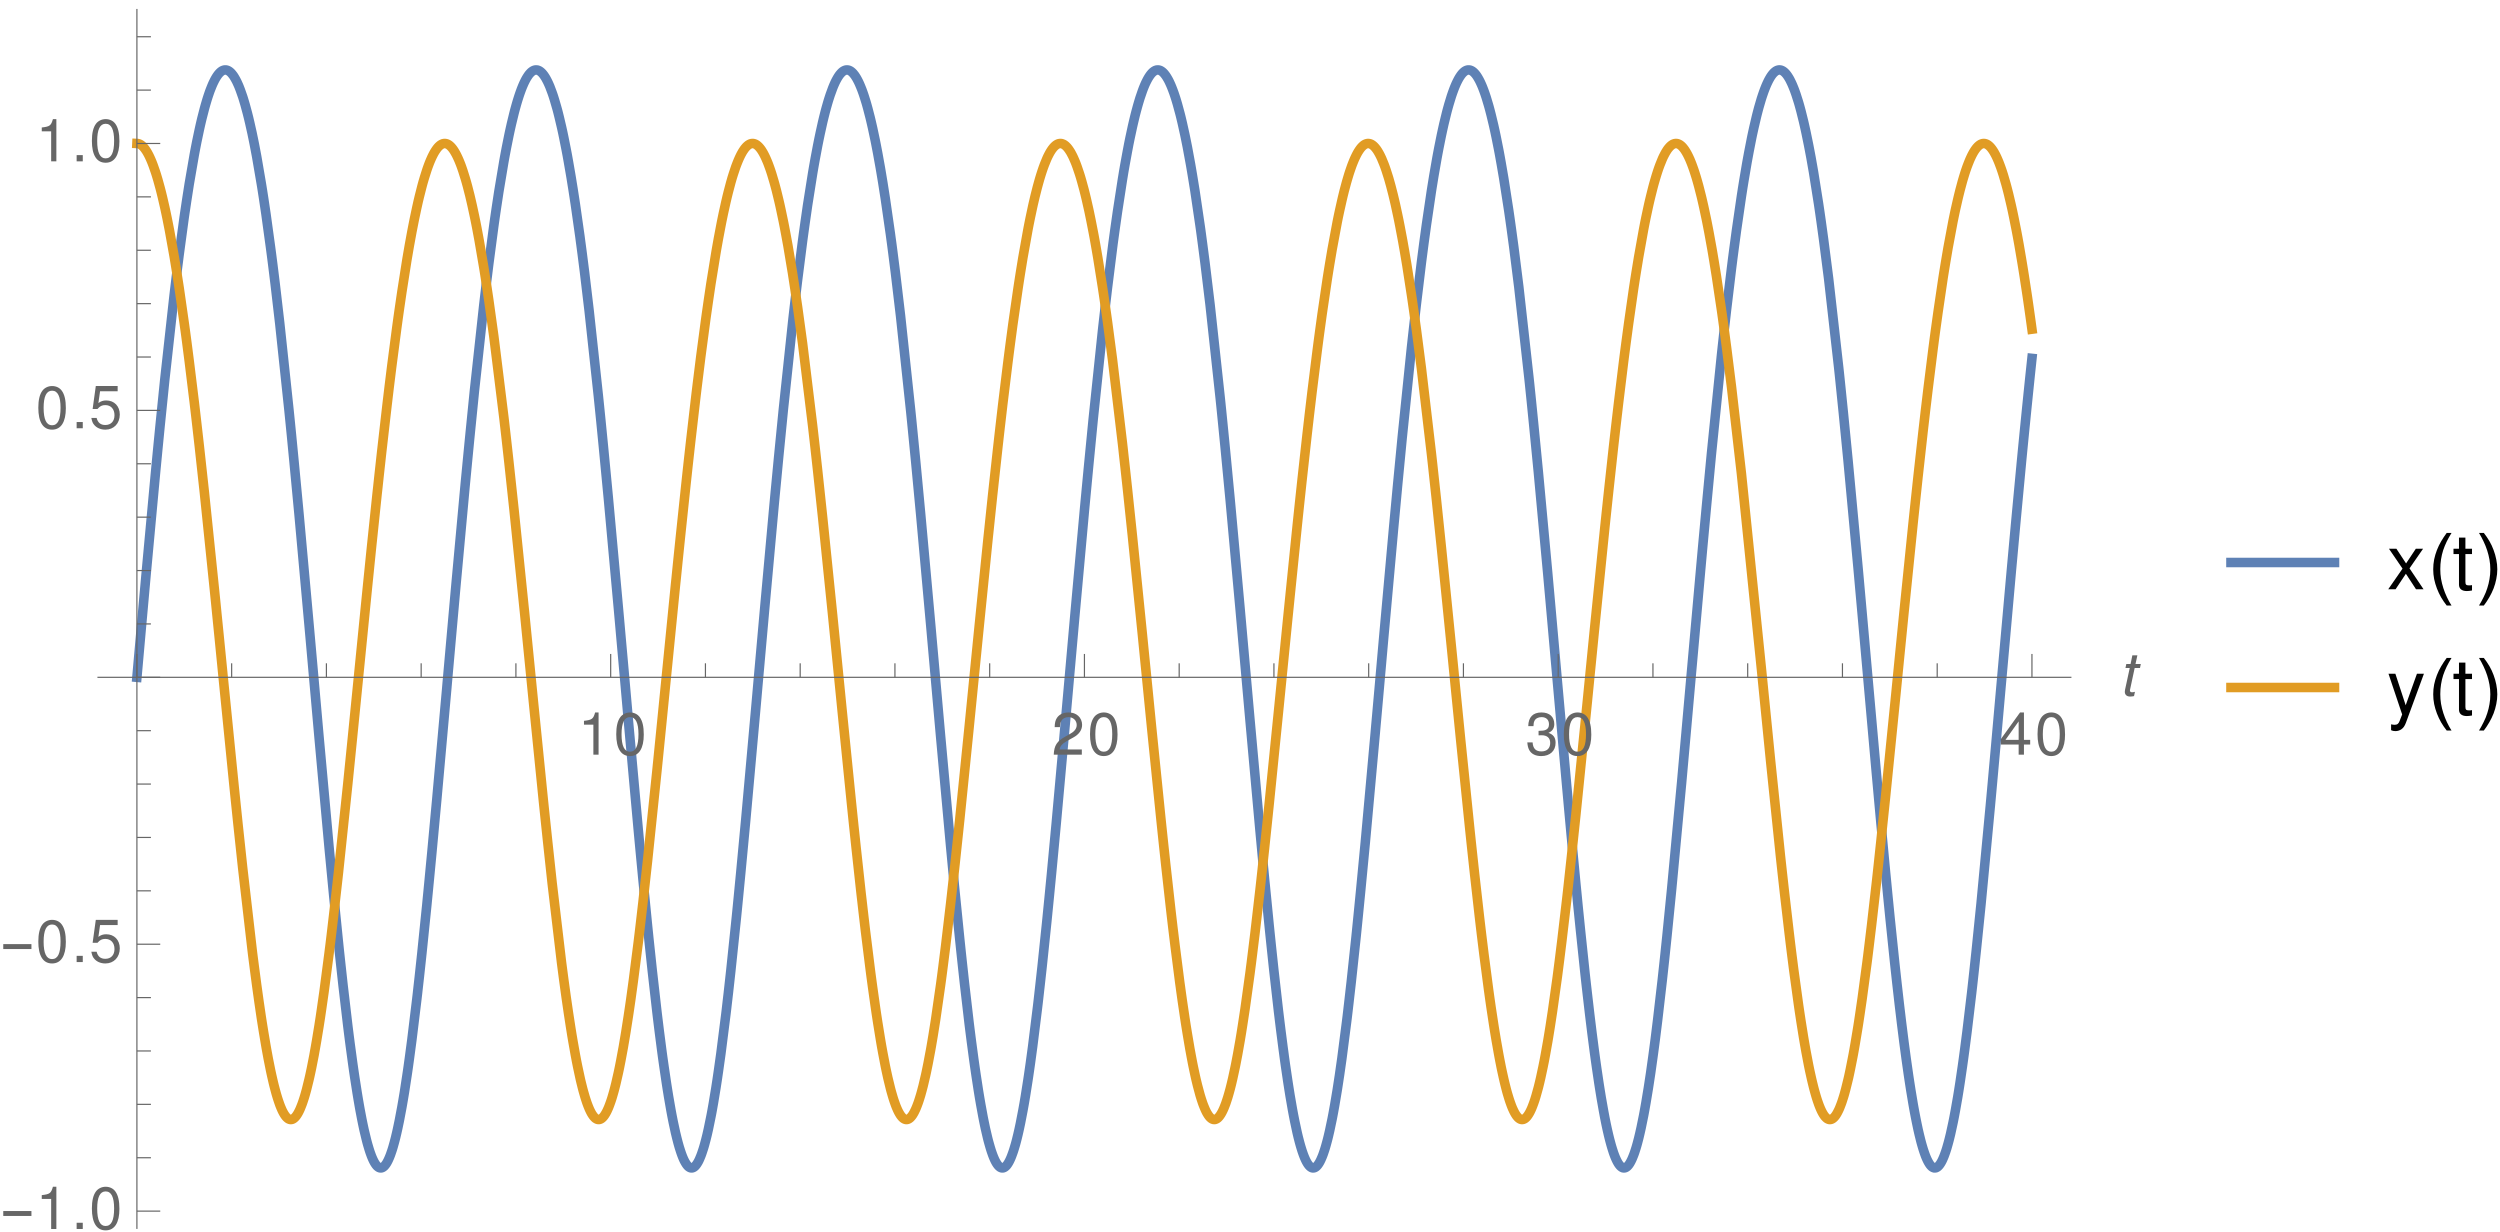 <?xml version="1.0" encoding="UTF-8"?>
<svg xmlns="http://www.w3.org/2000/svg" xmlns:xlink="http://www.w3.org/1999/xlink" width="420pt" height="207pt" viewBox="0 0 420 207" version="1.1">
<defs>
<g>
<symbol overflow="visible" id="glyph0-0">
<path style="stroke:none;" d=""/>
</symbol>
<symbol overflow="visible" id="glyph0-1">
<path style="stroke:none;" d="M 2.594 -5.047 L 2.594 0 L 3.469 0 L 3.469 -7.094 L 2.891 -7.094 C 2.578 -6 2.375 -5.844 1.016 -5.688 L 1.016 -5.047 Z M 2.594 -5.047 "/>
</symbol>
<symbol overflow="visible" id="glyph0-2">
<path style="stroke:none;" d="M 2.75 -7.094 C 2.094 -7.094 1.484 -6.797 1.125 -6.312 C 0.656 -5.688 0.438 -4.734 0.438 -3.438 C 0.438 -1.047 1.234 0.234 2.75 0.234 C 4.25 0.234 5.062 -1.047 5.062 -3.375 C 5.062 -4.75 4.844 -5.672 4.375 -6.312 C 4.016 -6.812 3.422 -7.094 2.75 -7.094 Z M 2.75 -6.312 C 3.703 -6.312 4.172 -5.344 4.172 -3.453 C 4.172 -1.438 3.703 -0.5 2.734 -0.5 C 1.797 -0.5 1.328 -1.484 1.328 -3.422 C 1.328 -5.359 1.797 -6.312 2.75 -6.312 Z M 2.75 -6.312 "/>
</symbol>
<symbol overflow="visible" id="glyph0-3">
<path style="stroke:none;" d="M 5.062 -0.875 L 1.328 -0.875 C 1.422 -1.453 1.734 -1.812 2.609 -2.328 L 3.609 -2.875 C 4.594 -3.406 5.109 -4.141 5.109 -5.016 C 5.109 -5.594 4.875 -6.156 4.453 -6.531 C 4.031 -6.906 3.516 -7.094 2.844 -7.094 C 1.938 -7.094 1.266 -6.766 0.875 -6.172 C 0.625 -5.797 0.516 -5.344 0.5 -4.625 L 1.375 -4.625 C 1.406 -5.109 1.469 -5.406 1.594 -5.625 C 1.812 -6.062 2.281 -6.312 2.812 -6.312 C 3.609 -6.312 4.203 -5.75 4.203 -4.984 C 4.203 -4.438 3.875 -3.953 3.25 -3.594 L 2.328 -3.062 C 0.844 -2.234 0.422 -1.562 0.344 0 L 5.062 0 Z M 5.062 -0.875 "/>
</symbol>
<symbol overflow="visible" id="glyph0-4">
<path style="stroke:none;" d="M 2.203 -3.25 L 2.312 -3.25 L 2.688 -3.266 C 3.656 -3.266 4.156 -2.812 4.156 -1.969 C 4.156 -1.078 3.609 -0.547 2.688 -0.547 C 1.734 -0.547 1.266 -1.031 1.203 -2.062 L 0.312 -2.062 C 0.359 -1.484 0.453 -1.125 0.625 -0.797 C 0.984 -0.125 1.688 0.234 2.656 0.234 C 4.125 0.234 5.062 -0.641 5.062 -1.984 C 5.062 -2.875 4.703 -3.375 3.859 -3.672 C 4.516 -3.938 4.844 -4.438 4.844 -5.141 C 4.844 -6.359 4.047 -7.094 2.688 -7.094 C 1.266 -7.094 0.5 -6.312 0.469 -4.797 L 1.344 -4.797 C 1.359 -5.234 1.406 -5.469 1.516 -5.688 C 1.703 -6.078 2.156 -6.312 2.703 -6.312 C 3.484 -6.312 3.953 -5.859 3.953 -5.109 C 3.953 -4.609 3.766 -4.312 3.375 -4.156 C 3.141 -4.047 2.828 -4.016 2.203 -4 Z M 2.203 -3.25 "/>
</symbol>
<symbol overflow="visible" id="glyph0-5">
<path style="stroke:none;" d="M 3.266 -1.703 L 3.266 0 L 4.156 0 L 4.156 -1.703 L 5.203 -1.703 L 5.203 -2.484 L 4.156 -2.484 L 4.156 -7.094 L 3.5 -7.094 L 0.281 -2.625 L 0.281 -1.703 Z M 3.266 -2.484 L 1.047 -2.484 L 3.266 -5.594 Z M 3.266 -2.484 "/>
</symbol>
<symbol overflow="visible" id="glyph0-6">
<path style="stroke:none;" d="M 1.906 -1.047 L 0.875 -1.047 L 0.875 0 L 1.906 0 Z M 1.906 -1.047 "/>
</symbol>
<symbol overflow="visible" id="glyph0-7">
<path style="stroke:none;" d="M 4.766 -7.094 L 1.094 -7.094 L 0.562 -3.234 L 1.375 -3.234 C 1.797 -3.719 2.125 -3.891 2.688 -3.891 C 3.625 -3.891 4.234 -3.234 4.234 -2.188 C 4.234 -1.172 3.641 -0.547 2.688 -0.547 C 1.906 -0.547 1.438 -0.938 1.234 -1.734 L 0.344 -1.734 C 0.469 -1.156 0.562 -0.875 0.781 -0.625 C 1.188 -0.078 1.906 0.234 2.703 0.234 C 4.125 0.234 5.125 -0.812 5.125 -2.312 C 5.125 -3.703 4.203 -4.672 2.844 -4.672 C 2.344 -4.672 1.938 -4.547 1.531 -4.234 L 1.812 -6.219 L 4.766 -6.219 Z M 4.766 -7.094 "/>
</symbol>
<symbol overflow="visible" id="glyph1-0">
<path style="stroke:none;" d=""/>
</symbol>
<symbol overflow="visible" id="glyph1-1">
<path style="stroke:none;" d="M 3.656 -5.234 L 2.766 -5.234 L 3.078 -6.688 L 2.234 -6.688 L 1.938 -5.234 L 1.219 -5.234 L 1.078 -4.562 L 1.797 -4.562 L 1 -0.875 C 0.984 -0.766 0.969 -0.656 0.969 -0.562 C 0.969 -0.062 1.312 0.234 1.859 0.234 C 2.062 0.234 2.375 0.203 2.516 0.156 L 2.672 -0.562 C 2.359 -0.5 2.312 -0.484 2.188 -0.484 C 1.969 -0.484 1.828 -0.594 1.828 -0.766 C 1.828 -0.797 1.844 -0.844 1.844 -0.906 L 2.625 -4.562 L 3.516 -4.562 Z M 3.656 -5.234 "/>
</symbol>
<symbol overflow="visible" id="glyph2-0">
<path style="stroke:none;" d="M 0.625 0 L 0.625 -8 L 4.375 -8 L 4.375 0 Z M 1.25 -0.625 L 3.75 -0.625 L 3.75 -7.375 L 1.25 -7.375 Z M 1.25 -0.625 "/>
</symbol>
<symbol overflow="visible" id="glyph2-1">
<path style="stroke:none;" d="M 5.281 -2.188 L 0.547 -2.188 L 0.547 -3.016 L 5.281 -3.016 Z M 5.281 -2.188 "/>
</symbol>
<symbol overflow="visible" id="glyph3-0">
<path style="stroke:none;" d=""/>
</symbol>
<symbol overflow="visible" id="glyph3-1">
<path style="stroke:none;" d="M 3.797 -3.516 L 6.078 -6.812 L 4.859 -6.812 L 3.219 -4.344 L 1.594 -6.812 L 0.344 -6.812 L 2.625 -3.469 L 0.219 0 L 1.453 0 L 3.188 -2.609 L 4.891 0 L 6.156 0 Z M 3.797 -3.516 "/>
</symbol>
<symbol overflow="visible" id="glyph3-2">
<path style="stroke:none;" d="M 3.297 -6.812 L 2.188 -6.812 L 2.188 -8.688 L 1.109 -8.688 L 1.109 -6.812 L 0.188 -6.812 L 0.188 -5.922 L 1.109 -5.922 L 1.109 -0.781 C 1.109 -0.094 1.578 0.297 2.422 0.297 C 2.672 0.297 2.938 0.266 3.297 0.203 L 3.297 -0.703 C 3.156 -0.656 2.984 -0.656 2.781 -0.656 C 2.312 -0.656 2.188 -0.781 2.188 -1.266 L 2.188 -5.922 L 3.297 -5.922 Z M 3.297 -6.812 "/>
</symbol>
<symbol overflow="visible" id="glyph3-3">
<path style="stroke:none;" d="M 5.047 -6.812 L 3.156 -1.516 L 1.422 -6.812 L 0.266 -6.812 L 2.562 0.031 L 2.141 1.109 C 1.969 1.594 1.734 1.766 1.281 1.766 C 1.125 1.766 0.938 1.734 0.703 1.688 L 0.703 2.672 C 0.922 2.781 1.141 2.828 1.438 2.828 C 1.781 2.828 2.156 2.719 2.438 2.516 C 2.781 2.266 2.984 1.969 3.188 1.438 L 6.219 -6.812 Z M 5.047 -6.812 "/>
</symbol>
<symbol overflow="visible" id="glyph4-0">
<path style="stroke:none;" d="M 0.812 0 L 0.812 -10.391 L 5.688 -10.391 L 5.688 0 Z M 1.625 -0.812 L 4.875 -0.812 L 4.875 -9.578 L 1.625 -9.578 Z M 1.625 -0.812 "/>
</symbol>
<symbol overflow="visible" id="glyph4-1">
<path style="stroke:none;" d="M 3.859 2.734 L 3.047 2.734 C 2.703 2.297 2.391 1.836 2.109 1.359 C 1.836 0.879 1.602 0.383 1.406 -0.125 C 1.207 -0.645 1.051 -1.176 0.938 -1.719 C 0.832 -2.258 0.781 -2.805 0.781 -3.359 C 0.781 -3.922 0.832 -4.473 0.938 -5.016 C 1.051 -5.555 1.207 -6.082 1.406 -6.594 C 1.602 -7.102 1.844 -7.598 2.125 -8.078 C 2.406 -8.555 2.711 -9.02 3.047 -9.469 L 3.859 -9.469 C 3.555 -8.977 3.285 -8.492 3.047 -8.016 C 2.816 -7.535 2.617 -7.051 2.453 -6.562 C 2.297 -6.07 2.176 -5.562 2.094 -5.031 C 2.008 -4.508 1.969 -3.957 1.969 -3.375 C 1.969 -2.832 2.008 -2.297 2.094 -1.766 C 2.188 -1.234 2.316 -0.707 2.484 -0.188 C 2.648 0.32 2.848 0.82 3.078 1.312 C 3.305 1.801 3.566 2.273 3.859 2.734 Z M 3.859 2.734 "/>
</symbol>
<symbol overflow="visible" id="glyph4-2">
<path style="stroke:none;" d="M 3.547 -3.359 C 3.547 -2.805 3.488 -2.258 3.375 -1.719 C 3.27 -1.176 3.117 -0.648 2.922 -0.141 C 2.723 0.367 2.484 0.863 2.203 1.344 C 1.93 1.82 1.625 2.285 1.281 2.734 L 0.469 2.734 C 0.77 2.242 1.035 1.758 1.266 1.281 C 1.504 0.812 1.703 0.328 1.859 -0.172 C 2.023 -0.672 2.148 -1.18 2.234 -1.703 C 2.328 -2.223 2.375 -2.773 2.375 -3.359 C 2.375 -3.898 2.328 -4.438 2.234 -4.969 C 2.141 -5.5 2.008 -6.02 1.844 -6.531 C 1.676 -7.051 1.473 -7.555 1.234 -8.047 C 1.004 -8.535 0.75 -9.008 0.469 -9.469 L 1.281 -9.469 C 1.625 -9.031 1.938 -8.57 2.219 -8.094 C 2.5 -7.613 2.734 -7.113 2.922 -6.594 C 3.117 -6.082 3.27 -5.551 3.375 -5 C 3.488 -4.457 3.547 -3.91 3.547 -3.359 Z M 3.547 -3.359 "/>
</symbol>
</g>
<clipPath id="clip1">
  <path d="M 16 4 L 348 4 L 348 204 L 16 204 Z M 16 4 "/>
</clipPath>
<clipPath id="clip2">
  <path d="M 16 16 L 348 16 L 348 196 L 16 196 Z M 16 16 "/>
</clipPath>
<clipPath id="clip3">
  <path d="M 374 93 L 394 93 L 394 96 L 374 96 Z M 374 93 "/>
</clipPath>
<clipPath id="clip4">
  <path d="M 374 114 L 394 114 L 394 117 L 374 117 Z M 374 114 "/>
</clipPath>
</defs>
<g id="surface21">
<g clip-path="url(#clip1)" clip-rule="nonzero">
<path style="fill:none;stroke-width:1.6;stroke-linecap:square;stroke-linejoin:miter;stroke:rgb(36.841%,50.677%,70.979%);stroke-opacity:1;stroke-miterlimit:3.25;" d="M 23 113.789 L 23.195 111.586 L 23.391 109.387 L 23.781 105 L 24.562 96.293 L 26.125 79.426 L 26.223 78.406 L 26.32 77.391 L 26.516 75.371 L 26.906 71.398 L 27.688 63.723 L 29.25 49.617 L 29.355 48.727 L 29.461 47.848 L 29.672 46.113 L 30.098 42.758 L 30.941 36.516 L 31.047 35.781 L 31.156 35.055 L 31.367 33.637 L 31.789 30.922 L 32.637 26.004 L 32.742 25.438 L 32.848 24.883 L 33.059 23.805 L 33.484 21.789 L 33.59 21.309 L 33.695 20.844 L 33.906 19.949 L 34.332 18.293 L 34.438 17.906 L 34.543 17.531 L 34.754 16.82 L 34.859 16.48 L 34.965 16.152 L 35.176 15.531 L 35.281 15.238 L 35.391 14.957 L 35.602 14.43 L 35.707 14.184 L 35.812 13.949 L 36.023 13.52 L 36.121 13.332 L 36.223 13.156 L 36.32 12.992 L 36.418 12.836 L 36.52 12.691 L 36.617 12.555 L 36.715 12.434 L 36.816 12.316 L 36.914 12.215 L 37.012 12.121 L 37.109 12.039 L 37.211 11.965 L 37.309 11.902 L 37.406 11.852 L 37.508 11.812 L 37.605 11.781 L 37.703 11.758 L 37.805 11.75 L 37.902 11.75 L 38 11.758 L 38.098 11.781 L 38.199 11.812 L 38.297 11.852 L 38.395 11.906 L 38.496 11.969 L 38.594 12.039 L 38.691 12.121 L 38.793 12.215 L 38.891 12.32 L 38.988 12.434 L 39.188 12.691 L 39.285 12.836 L 39.383 12.992 L 39.582 13.336 L 39.68 13.52 L 39.781 13.715 L 39.977 14.141 L 40.078 14.367 L 40.176 14.605 L 40.371 15.109 L 40.77 16.242 L 40.867 16.551 L 40.965 16.871 L 41.164 17.539 L 41.559 18.996 L 41.656 19.383 L 41.758 19.785 L 41.953 20.609 L 42.352 22.387 L 42.445 22.844 L 42.543 23.312 L 42.738 24.277 L 43.125 26.316 L 43.898 30.836 L 43.996 31.441 L 44.094 32.055 L 44.289 33.309 L 44.676 35.922 L 45.449 41.555 L 45.547 42.297 L 45.645 43.043 L 45.84 44.566 L 46.227 47.707 L 47 54.348 L 48.551 68.938 L 48.656 69.984 L 48.762 71.035 L 48.973 73.16 L 49.391 77.48 L 50.234 86.379 L 51.914 104.918 L 52.125 107.277 L 52.336 109.641 L 52.758 114.379 L 53.598 123.832 L 55.277 142.277 L 55.375 143.316 L 55.477 144.355 L 55.672 146.414 L 56.062 150.465 L 56.848 158.25 L 56.945 159.191 L 57.043 160.121 L 57.242 161.965 L 57.633 165.539 L 58.418 172.242 L 58.516 173.031 L 58.613 173.812 L 58.809 175.34 L 59.203 178.262 L 59.301 178.965 L 59.398 179.652 L 59.594 180.992 L 59.988 183.523 L 60.086 184.121 L 60.184 184.711 L 60.379 185.844 L 60.477 186.391 L 60.578 186.922 L 60.773 187.949 L 60.871 188.438 L 60.969 188.914 L 61.164 189.828 L 61.559 191.473 L 61.664 191.879 L 61.77 192.266 L 61.984 192.988 L 62.09 193.324 L 62.195 193.641 L 62.406 194.219 L 62.516 194.484 L 62.621 194.727 L 62.727 194.953 L 62.832 195.16 L 62.938 195.348 L 63.047 195.52 L 63.152 195.672 L 63.258 195.805 L 63.363 195.918 L 63.473 196.012 L 63.578 196.09 L 63.684 196.148 L 63.789 196.188 L 63.895 196.207 L 64.004 196.211 L 64.109 196.195 L 64.215 196.16 L 64.32 196.105 L 64.426 196.031 L 64.535 195.941 L 64.641 195.828 L 64.746 195.699 L 64.852 195.555 L 64.961 195.387 L 65.066 195.203 L 65.172 195 L 65.277 194.777 L 65.383 194.539 L 65.492 194.277 L 65.598 194.004 L 65.809 193.395 L 65.918 193.062 L 66.023 192.715 L 66.234 191.965 L 66.34 191.562 L 66.449 191.145 L 66.66 190.254 L 66.766 189.781 L 66.871 189.293 L 67.086 188.27 L 67.512 186.016 L 67.617 185.414 L 67.723 184.797 L 67.938 183.512 L 68.359 180.758 L 68.465 180.047 L 68.57 179.32 L 68.777 177.828 L 69.195 174.684 L 70.031 167.805 L 70.137 166.895 L 70.238 165.973 L 70.449 164.098 L 70.867 160.227 L 71.703 152.055 L 71.805 150.996 L 71.91 149.934 L 72.117 147.785 L 72.535 143.41 L 73.371 134.406 L 75.043 115.781 L 75.137 114.684 L 75.43 111.391 L 75.82 107.012 L 76.598 98.305 L 78.156 81.383 L 78.254 80.355 L 78.352 79.336 L 78.547 77.305 L 78.938 73.305 L 79.715 65.559 L 81.273 51.277 L 81.379 50.375 L 81.484 49.48 L 81.695 47.719 L 82.117 44.305 L 82.961 37.93 L 83.066 37.176 L 83.172 36.434 L 83.383 34.98 L 83.805 32.195 L 84.652 27.125 L 84.758 26.539 L 84.863 25.965 L 85.074 24.848 L 85.496 22.75 L 85.602 22.25 L 85.707 21.766 L 85.918 20.828 L 86.34 19.086 L 86.445 18.676 L 86.551 18.281 L 86.762 17.523 L 86.867 17.164 L 86.973 16.812 L 87.184 16.148 L 87.289 15.836 L 87.395 15.531 L 87.605 14.957 L 87.711 14.691 L 87.816 14.434 L 88.027 13.953 L 88.129 13.746 L 88.227 13.547 L 88.324 13.363 L 88.422 13.184 L 88.523 13.02 L 88.621 12.863 L 88.816 12.578 L 88.914 12.453 L 89.016 12.34 L 89.113 12.234 L 89.211 12.137 L 89.309 12.055 L 89.41 11.98 L 89.508 11.914 L 89.605 11.863 L 89.703 11.82 L 89.805 11.785 L 89.902 11.762 L 90 11.75 L 90.098 11.75 L 90.195 11.758 L 90.297 11.773 L 90.395 11.805 L 90.492 11.844 L 90.59 11.891 L 90.691 11.953 L 90.789 12.023 L 90.887 12.102 L 90.984 12.191 L 91.086 12.293 L 91.184 12.406 L 91.281 12.527 L 91.379 12.656 L 91.477 12.801 L 91.578 12.953 L 91.676 13.113 L 91.773 13.285 L 91.973 13.664 L 92.07 13.867 L 92.168 14.078 L 92.367 14.535 L 92.758 15.574 L 92.859 15.859 L 92.957 16.152 L 93.152 16.773 L 93.547 18.133 L 93.648 18.496 L 93.746 18.871 L 93.941 19.652 L 94.336 21.328 L 94.434 21.766 L 94.531 22.207 L 94.723 23.125 L 95.109 25.07 L 95.207 25.578 L 95.305 26.098 L 95.496 27.164 L 95.883 29.402 L 95.98 29.98 L 96.074 30.574 L 96.27 31.781 L 96.656 34.301 L 97.43 39.754 L 97.523 40.473 L 97.621 41.199 L 97.816 42.676 L 98.203 45.727 L 98.973 52.199 L 100.52 66.484 L 100.625 67.512 L 100.73 68.543 L 100.941 70.633 L 101.359 74.883 L 102.199 83.66 L 103.875 102.027 L 104.086 104.371 L 104.293 106.723 L 104.715 111.441 L 105.551 120.883 L 107.23 139.414 L 107.328 140.465 L 107.426 141.512 L 107.621 143.59 L 108.012 147.691 L 108.793 155.602 L 108.891 156.562 L 108.988 157.512 L 109.188 159.395 L 109.578 163.055 L 110.359 169.953 L 110.457 170.773 L 110.555 171.582 L 110.75 173.168 L 111.141 176.207 L 111.238 176.938 L 111.336 177.66 L 111.535 179.066 L 111.926 181.73 L 112.023 182.367 L 112.121 182.988 L 112.316 184.195 L 112.707 186.449 L 112.805 186.98 L 112.902 187.496 L 113.098 188.488 L 113.488 190.297 L 113.598 190.75 L 113.703 191.184 L 113.914 192 L 114.02 192.379 L 114.125 192.746 L 114.34 193.418 L 114.445 193.73 L 114.551 194.023 L 114.656 194.297 L 114.762 194.555 L 114.867 194.793 L 114.973 195.012 L 115.082 195.215 L 115.188 195.395 L 115.293 195.562 L 115.398 195.707 L 115.504 195.836 L 115.609 195.945 L 115.715 196.035 L 115.824 196.105 L 115.93 196.16 L 116.035 196.195 L 116.141 196.211 L 116.246 196.207 L 116.352 196.188 L 116.457 196.148 L 116.566 196.09 L 116.672 196.012 L 116.777 195.918 L 116.883 195.801 L 116.988 195.668 L 117.094 195.516 L 117.199 195.348 L 117.309 195.16 L 117.414 194.953 L 117.52 194.727 L 117.73 194.223 L 117.836 193.945 L 117.941 193.645 L 118.156 192.996 L 118.262 192.645 L 118.367 192.277 L 118.578 191.488 L 118.684 191.066 L 118.793 190.625 L 119.004 189.699 L 119.426 187.641 L 119.535 187.082 L 119.641 186.512 L 119.852 185.32 L 120.277 182.746 L 120.379 182.078 L 120.484 181.398 L 120.691 179.988 L 121.109 177.008 L 121.941 170.434 L 122.047 169.555 L 122.148 168.668 L 122.359 166.859 L 122.773 163.117 L 123.605 155.176 L 123.711 154.145 L 123.816 153.105 L 124.023 151.004 L 124.438 146.719 L 125.273 137.859 L 126.938 119.402 L 127.133 117.215 L 127.324 115.031 L 127.715 110.656 L 128.492 101.938 L 130.043 84.898 L 130.238 82.828 L 130.434 80.773 L 130.82 76.719 L 131.598 68.848 L 133.152 54.242 L 133.254 53.312 L 133.359 52.395 L 133.57 50.578 L 133.992 47.059 L 134.836 40.453 L 134.941 39.672 L 135.047 38.898 L 135.258 37.383 L 135.676 34.469 L 136.52 29.137 L 136.625 28.516 L 136.73 27.906 L 136.941 26.723 L 137.363 24.48 L 137.469 23.949 L 137.574 23.426 L 137.785 22.418 L 138.203 20.531 L 138.309 20.086 L 138.414 19.652 L 138.625 18.82 L 138.73 18.422 L 138.836 18.035 L 139.047 17.297 L 139.152 16.941 L 139.258 16.602 L 139.469 15.953 L 139.891 14.793 L 139.988 14.551 L 140.086 14.316 L 140.281 13.879 L 140.379 13.676 L 140.48 13.48 L 140.676 13.125 L 140.773 12.965 L 140.871 12.812 L 140.969 12.668 L 141.066 12.535 L 141.168 12.414 L 141.266 12.305 L 141.363 12.203 L 141.461 12.109 L 141.559 12.027 L 141.656 11.957 L 141.758 11.898 L 141.855 11.848 L 141.953 11.809 L 142.051 11.777 L 142.148 11.758 L 142.246 11.75 L 142.348 11.75 L 142.445 11.762 L 142.543 11.781 L 142.641 11.812 L 142.738 11.855 L 142.836 11.906 L 142.938 11.969 L 143.035 12.043 L 143.133 12.125 L 143.23 12.219 L 143.328 12.32 L 143.426 12.438 L 143.523 12.559 L 143.625 12.691 L 143.82 12.992 L 143.918 13.156 L 144.016 13.332 L 144.215 13.711 L 144.312 13.918 L 144.41 14.133 L 144.605 14.594 L 144.703 14.84 L 144.805 15.094 L 145 15.637 L 145.098 15.922 L 145.195 16.219 L 145.391 16.84 L 145.492 17.164 L 145.59 17.5 L 145.785 18.203 L 146.18 19.727 L 146.285 20.164 L 146.391 20.617 L 146.605 21.551 L 147.031 23.562 L 147.137 24.094 L 147.242 24.637 L 147.457 25.754 L 147.883 28.121 L 147.988 28.738 L 148.094 29.371 L 148.309 30.664 L 148.734 33.379 L 149.586 39.309 L 149.691 40.094 L 149.801 40.891 L 150.012 42.516 L 150.438 45.879 L 151.289 53.051 L 152.992 69 L 153.098 70.039 L 153.203 71.086 L 153.41 73.199 L 153.832 77.496 L 154.668 86.348 L 156.34 104.785 L 156.445 105.957 L 156.547 107.133 L 156.758 109.484 L 157.176 114.195 L 158.012 123.598 L 159.684 141.957 L 159.781 142.996 L 159.879 144.027 L 160.074 146.078 L 160.465 150.113 L 161.246 157.875 L 161.344 158.812 L 161.441 159.742 L 161.637 161.578 L 162.027 165.152 L 162.805 171.852 L 162.902 172.641 L 163 173.422 L 163.195 174.953 L 163.586 177.883 L 163.684 178.586 L 163.781 179.277 L 163.977 180.625 L 164.367 183.168 L 164.465 183.773 L 164.562 184.363 L 164.758 185.508 L 165.148 187.633 L 165.246 188.129 L 165.344 188.613 L 165.535 189.535 L 165.926 191.211 L 166.031 191.625 L 166.141 192.023 L 166.352 192.766 L 166.457 193.109 L 166.562 193.438 L 166.773 194.035 L 166.879 194.309 L 166.984 194.562 L 167.09 194.801 L 167.195 195.02 L 167.301 195.219 L 167.406 195.402 L 167.512 195.566 L 167.621 195.711 L 167.727 195.84 L 167.832 195.945 L 167.938 196.035 L 168.043 196.109 L 168.148 196.16 L 168.254 196.195 L 168.359 196.211 L 168.465 196.207 L 168.57 196.188 L 168.676 196.148 L 168.781 196.09 L 168.887 196.012 L 168.992 195.918 L 169.102 195.805 L 169.207 195.672 L 169.312 195.52 L 169.418 195.352 L 169.523 195.164 L 169.629 194.957 L 169.734 194.734 L 169.84 194.492 L 169.945 194.23 L 170.156 193.656 L 170.262 193.344 L 170.367 193.012 L 170.582 192.297 L 170.688 191.91 L 170.793 191.508 L 171.004 190.652 L 171.109 190.199 L 171.215 189.73 L 171.426 188.738 L 171.848 186.559 L 171.953 185.973 L 172.062 185.371 L 172.273 184.121 L 172.695 181.441 L 172.793 180.781 L 172.891 180.109 L 173.09 178.727 L 173.484 175.82 L 174.273 169.457 L 174.375 168.617 L 174.473 167.762 L 174.668 166.027 L 175.066 162.449 L 175.855 154.883 L 175.953 153.902 L 176.051 152.914 L 176.25 150.918 L 176.645 146.855 L 177.434 138.465 L 179.016 120.992 L 179.109 119.906 L 179.402 116.637 L 179.789 112.277 L 180.562 103.574 L 182.113 86.52 L 182.207 85.477 L 182.305 84.441 L 182.5 82.379 L 182.887 78.309 L 183.66 70.395 L 185.207 55.668 L 185.312 54.727 L 185.418 53.797 L 185.629 51.961 L 186.051 48.395 L 186.891 41.695 L 186.992 40.898 L 187.098 40.113 L 187.309 38.57 L 187.73 35.602 L 188.57 30.152 L 188.676 29.516 L 188.777 28.891 L 188.988 27.676 L 189.41 25.371 L 189.516 24.824 L 189.617 24.285 L 189.828 23.242 L 190.25 21.285 L 190.355 20.824 L 190.461 20.375 L 190.668 19.508 L 190.773 19.09 L 190.879 18.688 L 191.09 17.91 L 191.195 17.539 L 191.301 17.18 L 191.508 16.492 L 191.93 15.262 L 192.027 15 L 192.125 14.746 L 192.32 14.273 L 192.418 14.055 L 192.516 13.844 L 192.715 13.449 L 192.812 13.27 L 192.91 13.098 L 193.008 12.938 L 193.105 12.789 L 193.203 12.648 L 193.301 12.516 L 193.398 12.398 L 193.496 12.289 L 193.594 12.188 L 193.691 12.098 L 193.793 12.02 L 193.891 11.949 L 193.988 11.891 L 194.086 11.84 L 194.184 11.805 L 194.281 11.773 L 194.379 11.758 L 194.477 11.75 L 194.574 11.75 L 194.672 11.762 L 194.77 11.785 L 194.867 11.816 L 194.969 11.859 L 195.066 11.914 L 195.164 11.977 L 195.262 12.051 L 195.359 12.133 L 195.457 12.227 L 195.555 12.332 L 195.652 12.445 L 195.848 12.703 L 195.945 12.848 L 196.043 13.004 L 196.242 13.344 L 196.34 13.527 L 196.438 13.723 L 196.633 14.145 L 196.73 14.367 L 196.828 14.602 L 197.023 15.105 L 197.121 15.371 L 197.223 15.645 L 197.418 16.227 L 197.516 16.531 L 197.613 16.848 L 197.809 17.508 L 198.199 18.945 L 198.309 19.363 L 198.414 19.793 L 198.625 20.684 L 199.051 22.605 L 199.156 23.113 L 199.262 23.633 L 199.477 24.703 L 199.898 26.984 L 200.008 27.582 L 200.113 28.188 L 200.324 29.438 L 200.75 32.062 L 201.598 37.82 L 201.707 38.586 L 201.812 39.363 L 202.023 40.945 L 202.449 44.223 L 203.297 51.234 L 204.996 66.891 L 205.102 67.914 L 205.207 68.945 L 205.414 71.027 L 205.832 75.262 L 206.668 84.004 L 208.336 102.289 L 208.438 103.453 L 208.543 104.621 L 208.75 106.961 L 210.004 121.047 L 211.672 139.469 L 211.77 140.516 L 211.867 141.555 L 212.059 143.625 L 212.449 147.699 L 213.227 155.566 L 213.324 156.52 L 213.422 157.465 L 213.617 159.336 L 214.004 162.98 L 214.781 169.848 L 214.879 170.66 L 214.977 171.465 L 215.172 173.047 L 215.562 176.078 L 215.66 176.805 L 215.754 177.523 L 215.949 178.926 L 216.34 181.59 L 216.438 182.223 L 216.535 182.844 L 216.727 184.051 L 217.117 186.305 L 217.215 186.836 L 217.312 187.352 L 217.508 188.348 L 217.895 190.164 L 218 190.617 L 218.105 191.055 L 218.316 191.875 L 218.422 192.262 L 218.527 192.629 L 218.738 193.312 L 218.844 193.625 L 218.949 193.922 L 219.055 194.203 L 219.16 194.465 L 219.266 194.707 L 219.371 194.934 L 219.477 195.141 L 219.582 195.328 L 219.688 195.5 L 219.793 195.652 L 219.898 195.789 L 220.004 195.902 L 220.109 196 L 220.215 196.078 L 220.32 196.141 L 220.426 196.184 L 220.531 196.207 L 220.637 196.211 L 220.742 196.199 L 220.848 196.168 L 220.953 196.117 L 221.059 196.051 L 221.164 195.961 L 221.27 195.855 L 221.375 195.734 L 221.48 195.59 L 221.586 195.43 L 221.691 195.254 L 221.797 195.055 L 221.902 194.84 L 222.113 194.355 L 222.219 194.09 L 222.324 193.801 L 222.535 193.176 L 222.641 192.836 L 222.746 192.477 L 222.957 191.711 L 223.062 191.301 L 223.168 190.875 L 223.379 189.969 L 223.801 187.961 L 223.906 187.418 L 224.012 186.855 L 224.223 185.691 L 224.645 183.172 L 224.742 182.547 L 224.84 181.914 L 225.039 180.602 L 225.434 177.832 L 226.219 171.734 L 226.32 170.922 L 226.418 170.102 L 226.613 168.426 L 227.008 164.957 L 227.797 157.598 L 227.895 156.641 L 227.992 155.676 L 228.188 153.727 L 228.582 149.742 L 229.371 141.496 L 230.945 124.207 L 231.043 123.125 L 231.137 122.043 L 231.332 119.875 L 231.719 115.531 L 232.488 106.836 L 234.035 89.719 L 234.129 88.668 L 234.227 87.625 L 234.422 85.547 L 234.805 81.434 L 235.578 73.422 L 237.121 58.434 L 237.227 57.477 L 237.332 56.523 L 237.543 54.645 L 237.961 50.988 L 238.797 44.09 L 238.902 43.27 L 239.008 42.457 L 239.215 40.863 L 239.637 37.785 L 240.473 32.109 L 240.578 31.445 L 240.684 30.793 L 240.891 29.516 L 241.312 27.09 L 241.414 26.508 L 241.52 25.938 L 241.73 24.832 L 242.148 22.75 L 242.254 22.258 L 242.359 21.773 L 242.566 20.844 L 242.988 19.113 L 243.09 18.707 L 243.195 18.316 L 243.406 17.562 L 243.824 16.191 L 243.922 15.898 L 244.02 15.613 L 244.215 15.078 L 244.312 14.824 L 244.41 14.578 L 244.605 14.121 L 244.703 13.91 L 244.801 13.707 L 244.996 13.328 L 245.094 13.156 L 245.191 12.992 L 245.387 12.695 L 245.484 12.562 L 245.582 12.438 L 245.68 12.324 L 245.777 12.223 L 245.875 12.129 L 245.973 12.047 L 246.07 11.973 L 246.168 11.91 L 246.266 11.859 L 246.363 11.816 L 246.461 11.785 L 246.559 11.762 L 246.656 11.75 L 246.758 11.75 L 246.855 11.758 L 246.953 11.773 L 247.051 11.805 L 247.148 11.844 L 247.246 11.891 L 247.344 11.949 L 247.441 12.02 L 247.539 12.098 L 247.637 12.188 L 247.734 12.289 L 247.832 12.398 L 247.93 12.516 L 248.027 12.645 L 248.125 12.785 L 248.223 12.938 L 248.32 13.098 L 248.516 13.445 L 248.613 13.637 L 248.711 13.836 L 248.906 14.266 L 249.004 14.496 L 249.102 14.738 L 249.297 15.246 L 249.395 15.52 L 249.492 15.797 L 249.688 16.387 L 250.078 17.688 L 250.184 18.066 L 250.289 18.457 L 250.5 19.27 L 250.926 21.039 L 251.031 21.512 L 251.137 21.992 L 251.348 22.988 L 251.773 25.117 L 251.879 25.676 L 251.984 26.25 L 252.195 27.422 L 252.621 29.902 L 253.469 35.371 L 253.574 36.102 L 253.68 36.84 L 253.891 38.352 L 254.316 41.492 L 255.164 48.238 L 256.855 63.414 L 256.957 64.363 L 257.055 65.32 L 257.254 67.25 L 257.648 71.18 L 258.441 79.305 L 260.023 96.387 L 260.219 98.582 L 260.418 100.781 L 260.812 105.207 L 261.605 114.109 L 263.188 131.816 L 263.383 133.949 L 263.574 136.066 L 263.961 140.266 L 264.738 148.438 L 264.836 149.438 L 264.934 150.43 L 265.125 152.395 L 265.516 156.246 L 266.289 163.594 L 266.387 164.477 L 266.484 165.348 L 266.68 167.066 L 267.066 170.391 L 267.164 171.195 L 267.262 171.992 L 267.453 173.555 L 267.84 176.547 L 267.938 177.266 L 268.035 177.977 L 268.23 179.359 L 268.617 181.984 L 268.715 182.609 L 268.812 183.219 L 269.004 184.406 L 269.395 186.625 L 269.5 187.188 L 269.602 187.738 L 269.812 188.785 L 269.918 189.285 L 270.023 189.77 L 270.234 190.684 L 270.34 191.117 L 270.445 191.535 L 270.656 192.312 L 270.762 192.68 L 270.867 193.023 L 271.074 193.668 L 271.18 193.961 L 271.285 194.238 L 271.391 194.496 L 271.496 194.734 L 271.602 194.957 L 271.707 195.164 L 271.812 195.348 L 271.918 195.52 L 272.023 195.668 L 272.129 195.801 L 272.234 195.914 L 272.34 196.008 L 272.445 196.086 L 272.547 196.145 L 272.652 196.188 L 272.758 196.207 L 272.863 196.211 L 272.969 196.195 L 273.074 196.164 L 273.18 196.113 L 273.285 196.043 L 273.391 195.957 L 273.496 195.848 L 273.602 195.723 L 273.707 195.582 L 273.812 195.422 L 273.914 195.242 L 274.02 195.043 L 274.125 194.828 L 274.23 194.598 L 274.441 194.074 L 274.547 193.789 L 274.652 193.484 L 274.863 192.824 L 274.969 192.465 L 275.074 192.09 L 275.285 191.289 L 275.387 190.863 L 275.492 190.422 L 275.703 189.484 L 276.125 187.414 L 276.223 186.895 L 276.32 186.363 L 276.516 185.254 L 276.91 182.875 L 277.008 182.246 L 277.105 181.605 L 277.305 180.289 L 277.695 177.504 L 277.793 176.777 L 277.891 176.043 L 278.09 174.531 L 278.48 171.383 L 279.266 164.594 L 279.363 163.703 L 279.461 162.805 L 279.66 160.977 L 280.051 157.227 L 280.836 149.375 L 282.406 132.605 L 282.516 131.434 L 282.621 130.258 L 282.832 127.895 L 283.258 123.145 L 284.109 113.57 L 285.812 94.539 L 285.918 93.367 L 286.023 92.203 L 286.238 89.879 L 286.664 85.281 L 287.512 76.32 L 289.215 59.586 L 289.32 58.617 L 289.426 57.66 L 289.633 55.77 L 290.051 52.082 L 290.887 45.117 L 290.992 44.285 L 291.094 43.465 L 291.305 41.852 L 291.723 38.734 L 292.559 32.973 L 292.664 32.297 L 292.766 31.629 L 292.977 30.332 L 293.395 27.855 L 293.496 27.266 L 293.602 26.684 L 293.812 25.551 L 294.23 23.418 L 294.332 22.91 L 294.438 22.414 L 294.648 21.457 L 295.066 19.672 L 295.168 19.254 L 295.273 18.848 L 295.48 18.066 L 295.898 16.637 L 295.996 16.332 L 296.094 16.035 L 296.289 15.469 L 296.387 15.203 L 296.484 14.945 L 296.68 14.457 L 296.777 14.23 L 296.875 14.012 L 297.07 13.605 L 297.168 13.418 L 297.266 13.238 L 297.457 12.914 L 297.555 12.766 L 297.652 12.629 L 297.75 12.5 L 297.848 12.383 L 297.945 12.273 L 298.043 12.176 L 298.141 12.09 L 298.238 12.012 L 298.336 11.941 L 298.434 11.887 L 298.531 11.836 L 298.629 11.801 L 298.727 11.773 L 298.824 11.754 L 298.922 11.746 L 299.02 11.75 L 299.113 11.762 L 299.211 11.785 L 299.309 11.82 L 299.406 11.863 L 299.504 11.914 L 299.602 11.98 L 299.699 12.051 L 299.797 12.137 L 299.895 12.23 L 299.992 12.332 L 300.09 12.445 L 300.188 12.57 L 300.285 12.703 L 300.383 12.848 L 300.578 13.164 L 300.676 13.336 L 300.77 13.52 L 300.965 13.918 L 301.062 14.129 L 301.16 14.355 L 301.355 14.832 L 301.453 15.082 L 301.551 15.348 L 301.746 15.902 L 302.137 17.133 L 302.242 17.492 L 302.348 17.867 L 302.559 18.645 L 302.98 20.336 L 303.086 20.789 L 303.191 21.254 L 303.402 22.211 L 303.824 24.266 L 303.93 24.809 L 304.035 25.359 L 304.25 26.496 L 304.672 28.902 L 305.516 34.223 L 305.621 34.934 L 305.727 35.656 L 305.938 37.129 L 306.359 40.199 L 307.207 46.801 L 308.895 61.715 L 308.996 62.652 L 309.094 63.59 L 309.289 65.492 L 309.684 69.367 L 310.473 77.391 L 312.051 94.312 L 312.152 95.402 L 312.25 96.492 L 312.445 98.68 L 312.84 103.078 L 313.629 111.941 L 315.207 129.637 L 315.305 130.707 L 315.402 131.773 L 315.594 133.902 L 315.98 138.117 L 316.754 146.348 L 316.852 147.355 L 316.949 148.355 L 317.141 150.34 L 317.527 154.238 L 318.301 161.691 L 318.398 162.59 L 318.496 163.48 L 318.688 165.23 L 319.074 168.625 L 319.172 169.449 L 319.27 170.266 L 319.461 171.867 L 319.848 174.945 L 319.945 175.688 L 320.043 176.418 L 320.234 177.848 L 320.621 180.566 L 320.719 181.219 L 320.816 181.855 L 321.008 183.094 L 321.395 185.422 L 321.5 186.016 L 321.605 186.594 L 321.816 187.707 L 321.922 188.238 L 322.027 188.754 L 322.234 189.738 L 322.34 190.203 L 322.445 190.652 L 322.656 191.504 L 322.758 191.902 L 322.863 192.281 L 323.074 192.996 L 323.18 193.324 L 323.285 193.637 L 323.391 193.934 L 323.492 194.211 L 323.598 194.469 L 323.703 194.711 L 323.809 194.934 L 323.914 195.141 L 324.02 195.328 L 324.125 195.5 L 324.227 195.652 L 324.332 195.785 L 324.438 195.902 L 324.543 196 L 324.648 196.078 L 324.754 196.137 L 324.859 196.18 L 324.961 196.207 L 325.066 196.211 L 325.172 196.199 L 325.277 196.172 L 325.383 196.121 L 325.488 196.055 L 325.594 195.969 L 325.695 195.867 L 325.801 195.746 L 325.906 195.605 L 326.012 195.449 L 326.117 195.273 L 326.223 195.078 L 326.328 194.867 L 326.43 194.637 L 326.535 194.391 L 326.641 194.125 L 326.852 193.543 L 326.957 193.223 L 327.062 192.891 L 327.27 192.164 L 327.375 191.777 L 327.48 191.375 L 327.691 190.516 L 328.109 188.594 L 328.207 188.109 L 328.305 187.609 L 328.5 186.57 L 328.895 184.324 L 328.992 183.73 L 329.09 183.125 L 329.285 181.871 L 329.676 179.211 L 329.773 178.52 L 329.871 177.812 L 330.066 176.363 L 330.457 173.328 L 331.242 166.754 L 331.34 165.887 L 331.438 165.012 L 331.633 163.234 L 332.023 159.578 L 332.809 151.887 L 334.375 135.359 L 334.484 134.164 L 334.594 132.965 L 334.812 130.555 L 335.25 125.695 L 336.121 115.883 L 337.871 96.293 L 337.98 95.086 L 338.09 93.883 L 338.309 91.484 L 338.746 86.742 L 339.617 77.484 L 339.836 75.227 L 340.055 72.996 L 340.492 68.613 L 340.602 67.535 L 340.711 66.465 L 340.93 64.348 L 341.039 63.297 L 341.148 62.258 L 341.258 61.227 L 341.367 60.203 "/>
</g>
<g clip-path="url(#clip2)" clip-rule="nonzero">
<path style="fill:none;stroke-width:1.6;stroke-linecap:square;stroke-linejoin:miter;stroke:rgb(88.071%,61.104%,14.204%);stroke-opacity:1;stroke-miterlimit:3.25;" d="M 23 24.105 L 23.098 24.109 L 23.195 24.125 L 23.293 24.148 L 23.391 24.184 L 23.488 24.223 L 23.586 24.277 L 23.684 24.336 L 23.781 24.41 L 23.879 24.488 L 23.977 24.578 L 24.074 24.676 L 24.172 24.785 L 24.27 24.902 L 24.367 25.031 L 24.562 25.312 L 24.66 25.469 L 24.758 25.633 L 24.953 25.992 L 25.051 26.184 L 25.148 26.387 L 25.344 26.82 L 25.441 27.051 L 25.539 27.289 L 25.734 27.797 L 26.125 28.918 L 26.223 29.223 L 26.32 29.535 L 26.516 30.188 L 26.906 31.602 L 27.004 31.98 L 27.102 32.363 L 27.297 33.16 L 27.688 34.859 L 27.785 35.309 L 27.883 35.762 L 28.078 36.699 L 28.469 38.68 L 29.25 43.035 L 29.355 43.668 L 29.461 44.309 L 29.672 45.617 L 30.098 48.348 L 30.941 54.238 L 31.047 55.012 L 31.156 55.797 L 31.367 57.387 L 31.789 60.668 L 32.637 67.59 L 32.742 68.488 L 32.848 69.391 L 33.059 71.223 L 33.484 74.953 L 34.332 82.703 L 36.023 99.062 L 36.121 100.043 L 36.223 101.027 L 36.418 103 L 36.816 106.957 L 37.605 114.918 L 39.188 130.727 L 39.383 132.664 L 39.582 134.594 L 39.977 138.406 L 40.77 145.82 L 42.352 159.52 L 42.445 160.297 L 42.543 161.066 L 42.738 162.586 L 43.125 165.516 L 43.223 166.227 L 43.32 166.926 L 43.512 168.301 L 43.898 170.938 L 43.996 171.57 L 44.094 172.191 L 44.289 173.41 L 44.676 175.711 L 44.773 176.262 L 44.871 176.797 L 45.062 177.836 L 45.449 179.777 L 45.547 180.234 L 45.645 180.68 L 45.84 181.531 L 45.934 181.938 L 46.031 182.332 L 46.227 183.082 L 46.324 183.441 L 46.418 183.785 L 46.613 184.434 L 46.711 184.738 L 46.809 185.031 L 47 185.578 L 47.098 185.832 L 47.195 186.07 L 47.293 186.297 L 47.387 186.512 L 47.484 186.711 L 47.582 186.898 L 47.68 187.07 L 47.777 187.23 L 47.875 187.375 L 47.969 187.508 L 48.066 187.625 L 48.164 187.73 L 48.262 187.82 L 48.359 187.898 L 48.453 187.965 L 48.551 188.012 L 48.656 188.051 L 48.762 188.074 L 48.867 188.082 L 48.973 188.07 L 49.078 188.047 L 49.184 188.004 L 49.289 187.945 L 49.391 187.871 L 49.496 187.781 L 49.602 187.676 L 49.707 187.551 L 49.812 187.414 L 49.918 187.258 L 50.023 187.09 L 50.129 186.902 L 50.234 186.699 L 50.34 186.48 L 50.445 186.246 L 50.652 185.73 L 50.758 185.453 L 50.863 185.156 L 51.074 184.516 L 51.18 184.172 L 51.285 183.816 L 51.496 183.055 L 51.914 181.359 L 52.02 180.898 L 52.125 180.422 L 52.336 179.43 L 52.758 177.277 L 52.859 176.703 L 52.965 176.117 L 53.176 174.906 L 53.598 172.336 L 53.703 171.66 L 53.809 170.977 L 54.016 169.566 L 54.438 166.613 L 55.277 160.199 L 55.375 159.41 L 55.477 158.613 L 55.672 156.996 L 56.062 153.672 L 56.848 146.707 L 58.418 131.789 L 58.516 130.828 L 58.613 129.859 L 58.809 127.918 L 59.203 124.012 L 61.559 100.375 L 61.77 98.266 L 61.984 96.168 L 62.406 92.008 L 63.258 83.871 L 63.363 82.875 L 63.473 81.883 L 63.684 79.914 L 64.109 76.039 L 64.961 68.586 L 65.066 67.684 L 65.172 66.789 L 65.383 65.02 L 65.809 61.57 L 66.66 55.043 L 66.766 54.266 L 66.871 53.496 L 67.086 51.98 L 67.512 49.059 L 68.359 43.648 L 68.465 43.027 L 68.57 42.414 L 68.777 41.215 L 69.195 38.934 L 69.301 38.391 L 69.406 37.852 L 69.613 36.809 L 70.031 34.84 L 70.137 34.371 L 70.238 33.914 L 70.449 33.027 L 70.867 31.379 L 70.969 30.996 L 71.074 30.617 L 71.285 29.898 L 71.703 28.578 L 71.805 28.277 L 71.91 27.984 L 72.117 27.43 L 72.223 27.168 L 72.328 26.918 L 72.535 26.449 L 72.641 26.23 L 72.746 26.023 L 72.848 25.824 L 72.953 25.637 L 73.059 25.461 L 73.164 25.297 L 73.371 24.996 L 73.477 24.863 L 73.578 24.742 L 73.684 24.629 L 73.789 24.531 L 73.895 24.438 L 73.996 24.359 L 74.102 24.293 L 74.207 24.234 L 74.312 24.188 L 74.414 24.148 L 74.52 24.125 L 74.625 24.109 L 74.727 24.105 L 74.832 24.113 L 74.938 24.133 L 75.043 24.16 L 75.137 24.195 L 75.234 24.242 L 75.332 24.297 L 75.43 24.359 L 75.527 24.434 L 75.625 24.52 L 75.723 24.609 L 75.82 24.715 L 75.918 24.824 L 76.016 24.945 L 76.113 25.074 L 76.211 25.215 L 76.309 25.363 L 76.402 25.52 L 76.598 25.863 L 76.695 26.051 L 76.793 26.246 L 76.988 26.664 L 77.086 26.887 L 77.184 27.121 L 77.379 27.609 L 77.477 27.871 L 77.574 28.141 L 77.766 28.703 L 78.156 29.945 L 78.254 30.277 L 78.352 30.617 L 78.547 31.328 L 78.938 32.855 L 79.031 33.258 L 79.129 33.672 L 79.324 34.523 L 79.715 36.332 L 79.812 36.805 L 79.91 37.285 L 80.105 38.277 L 80.492 40.355 L 81.273 44.91 L 81.379 45.566 L 81.484 46.234 L 81.695 47.594 L 82.117 50.422 L 82.961 56.496 L 84.652 70.16 L 84.758 71.074 L 84.863 71.992 L 85.074 73.855 L 85.496 77.645 L 86.34 85.488 L 88.027 101.965 L 88.129 102.949 L 88.227 103.934 L 88.422 105.91 L 88.816 109.871 L 89.605 117.812 L 91.184 133.496 L 91.281 134.457 L 91.379 135.414 L 91.578 137.316 L 91.973 141.07 L 92.758 148.352 L 94.336 161.699 L 94.434 162.449 L 94.531 163.195 L 94.723 164.66 L 95.109 167.484 L 95.207 168.164 L 95.305 168.84 L 95.496 170.156 L 95.883 172.672 L 95.98 173.273 L 96.074 173.867 L 96.27 175.02 L 96.656 177.195 L 96.754 177.711 L 96.848 178.215 L 97.043 179.188 L 97.43 180.996 L 97.523 181.418 L 97.621 181.824 L 97.816 182.609 L 97.91 182.98 L 98.008 183.34 L 98.203 184.02 L 98.297 184.34 L 98.395 184.648 L 98.586 185.227 L 98.684 185.496 L 98.781 185.754 L 98.973 186.227 L 99.07 186.445 L 99.168 186.648 L 99.266 186.84 L 99.359 187.016 L 99.457 187.18 L 99.555 187.328 L 99.652 187.465 L 99.746 187.586 L 99.844 187.695 L 99.941 187.793 L 100.035 187.875 L 100.133 187.941 L 100.23 187.996 L 100.328 188.039 L 100.422 188.066 L 100.52 188.078 L 100.625 188.078 L 100.73 188.062 L 100.836 188.031 L 100.941 187.98 L 101.043 187.918 L 101.148 187.836 L 101.254 187.738 L 101.359 187.625 L 101.465 187.496 L 101.57 187.352 L 101.672 187.191 L 101.777 187.016 L 101.883 186.824 L 101.988 186.617 L 102.199 186.152 L 102.301 185.898 L 102.406 185.625 L 102.617 185.039 L 102.723 184.723 L 102.828 184.391 L 103.035 183.68 L 103.141 183.305 L 103.246 182.91 L 103.457 182.082 L 103.875 180.254 L 103.98 179.762 L 104.086 179.254 L 104.293 178.199 L 104.715 175.926 L 104.816 175.324 L 104.922 174.711 L 105.133 173.445 L 105.551 170.766 L 105.656 170.066 L 105.762 169.355 L 105.973 167.898 L 106.391 164.852 L 107.23 158.277 L 107.328 157.469 L 107.426 156.656 L 107.621 155.008 L 108.012 151.625 L 108.793 144.566 L 110.359 129.543 L 110.555 127.605 L 110.75 125.66 L 111.141 121.75 L 111.926 113.875 L 113.488 98.199 L 113.598 97.152 L 113.703 96.105 L 113.914 94.027 L 114.34 89.906 L 115.188 81.859 L 115.293 80.875 L 115.398 79.898 L 115.609 77.957 L 116.035 74.141 L 116.883 66.809 L 116.988 65.922 L 117.094 65.043 L 117.309 63.309 L 117.73 59.926 L 118.578 53.543 L 118.684 52.785 L 118.793 52.031 L 119.004 50.555 L 119.426 47.711 L 120.277 42.457 L 120.379 41.855 L 120.484 41.262 L 120.691 40.105 L 121.109 37.902 L 121.211 37.375 L 121.316 36.859 L 121.523 35.855 L 121.941 33.965 L 122.047 33.52 L 122.148 33.082 L 122.359 32.234 L 122.773 30.668 L 122.879 30.305 L 122.98 29.945 L 123.191 29.266 L 123.605 28.027 L 123.711 27.746 L 123.816 27.473 L 124.023 26.961 L 124.129 26.719 L 124.23 26.488 L 124.438 26.059 L 124.543 25.859 L 124.648 25.672 L 124.75 25.492 L 124.855 25.328 L 124.961 25.172 L 125.062 25.023 L 125.168 24.891 L 125.273 24.766 L 125.375 24.652 L 125.48 24.551 L 125.586 24.457 L 125.688 24.375 L 125.793 24.305 L 125.898 24.246 L 126 24.195 L 126.105 24.156 L 126.207 24.129 L 126.312 24.113 L 126.418 24.105 L 126.52 24.109 L 126.625 24.125 L 126.73 24.152 L 126.832 24.188 L 126.938 24.234 L 127.035 24.289 L 127.133 24.352 L 127.23 24.426 L 127.324 24.508 L 127.422 24.598 L 127.52 24.699 L 127.617 24.809 L 127.715 24.926 L 127.812 25.055 L 127.91 25.191 L 128.102 25.496 L 128.199 25.66 L 128.297 25.836 L 128.492 26.215 L 128.586 26.414 L 128.684 26.629 L 128.879 27.078 L 128.977 27.316 L 129.074 27.566 L 129.266 28.09 L 129.363 28.363 L 129.461 28.648 L 129.656 29.246 L 130.043 30.547 L 130.141 30.895 L 130.238 31.25 L 130.434 31.988 L 130.82 33.574 L 130.918 33.992 L 131.016 34.418 L 131.207 35.297 L 131.598 37.16 L 131.695 37.648 L 131.793 38.145 L 131.984 39.16 L 132.375 41.289 L 133.152 45.941 L 133.254 46.613 L 133.359 47.289 L 133.57 48.676 L 133.992 51.551 L 134.836 57.711 L 136.52 71.512 L 136.625 72.434 L 136.73 73.359 L 136.941 75.234 L 137.363 79.051 L 138.203 86.93 L 139.891 103.434 L 139.988 104.414 L 140.086 105.398 L 140.281 107.371 L 140.676 111.328 L 141.461 119.246 L 143.035 134.84 L 143.133 135.793 L 143.23 136.738 L 143.426 138.625 L 143.82 142.348 L 144.605 149.551 L 144.703 150.426 L 144.805 151.293 L 145 153.012 L 145.391 156.363 L 146.18 162.699 L 146.285 163.52 L 146.391 164.324 L 146.605 165.906 L 147.031 168.938 L 147.137 169.668 L 147.242 170.387 L 147.457 171.785 L 147.883 174.43 L 147.988 175.059 L 148.094 175.676 L 148.309 176.867 L 148.734 179.086 L 148.84 179.605 L 148.949 180.113 L 149.16 181.078 L 149.586 182.832 L 149.691 183.234 L 149.801 183.621 L 150.012 184.344 L 150.117 184.684 L 150.227 185.008 L 150.438 185.605 L 150.543 185.883 L 150.652 186.141 L 150.758 186.387 L 150.863 186.613 L 150.969 186.824 L 151.078 187.02 L 151.184 187.199 L 151.289 187.363 L 151.398 187.508 L 151.504 187.637 L 151.609 187.75 L 151.715 187.848 L 151.824 187.926 L 151.93 187.988 L 152.035 188.035 L 152.141 188.066 L 152.25 188.082 L 152.355 188.078 L 152.461 188.059 L 152.566 188.023 L 152.676 187.969 L 152.781 187.898 L 152.887 187.816 L 152.992 187.711 L 153.098 187.594 L 153.203 187.465 L 153.309 187.316 L 153.41 187.152 L 153.516 186.973 L 153.621 186.773 L 153.832 186.336 L 153.934 186.094 L 154.039 185.836 L 154.25 185.273 L 154.352 184.973 L 154.457 184.652 L 154.668 183.969 L 154.77 183.605 L 154.875 183.223 L 155.086 182.422 L 155.504 180.645 L 155.609 180.164 L 155.711 179.668 L 155.922 178.637 L 156.34 176.414 L 156.445 175.828 L 156.547 175.227 L 156.758 173.984 L 157.176 171.352 L 158.012 165.531 L 158.117 164.758 L 158.223 163.969 L 158.43 162.367 L 158.848 159.043 L 159.684 151.977 L 159.781 151.121 L 159.879 150.258 L 160.074 148.516 L 160.465 144.957 L 161.246 137.605 L 162.805 122.242 L 162.902 121.262 L 163 120.285 L 163.195 118.324 L 163.586 114.395 L 164.367 106.539 L 165.926 91.105 L 166.031 90.082 L 166.141 89.062 L 166.352 87.039 L 166.773 83.039 L 167.621 75.285 L 167.727 74.34 L 167.832 73.402 L 168.043 71.547 L 168.465 67.91 L 169.312 60.973 L 169.418 60.141 L 169.523 59.312 L 169.734 57.688 L 170.156 54.527 L 171.004 48.617 L 171.109 47.918 L 171.215 47.227 L 171.426 45.875 L 171.848 43.281 L 172.695 38.555 L 172.793 38.043 L 172.891 37.543 L 173.09 36.566 L 173.484 34.715 L 173.582 34.273 L 173.684 33.844 L 173.879 33.008 L 174.273 31.449 L 174.375 31.082 L 174.473 30.723 L 174.668 30.035 L 174.77 29.703 L 174.867 29.383 L 175.066 28.766 L 175.164 28.473 L 175.262 28.191 L 175.461 27.652 L 175.855 26.688 L 175.953 26.469 L 176.051 26.262 L 176.25 25.875 L 176.348 25.695 L 176.445 25.523 L 176.645 25.211 L 176.742 25.07 L 176.844 24.941 L 176.941 24.816 L 177.039 24.707 L 177.137 24.602 L 177.238 24.512 L 177.336 24.426 L 177.434 24.352 L 177.531 24.289 L 177.633 24.234 L 177.73 24.188 L 177.828 24.152 L 177.93 24.129 L 178.027 24.113 L 178.125 24.105 L 178.223 24.109 L 178.324 24.121 L 178.422 24.145 L 178.52 24.18 L 178.617 24.219 L 178.719 24.273 L 178.816 24.332 L 178.914 24.406 L 179.016 24.484 L 179.109 24.574 L 179.207 24.672 L 179.305 24.777 L 179.402 24.895 L 179.496 25.02 L 179.594 25.156 L 179.789 25.453 L 179.887 25.613 L 179.98 25.785 L 180.176 26.156 L 180.273 26.355 L 180.367 26.562 L 180.562 27.008 L 180.66 27.242 L 180.758 27.488 L 180.949 28.004 L 181.336 29.145 L 181.434 29.453 L 181.531 29.77 L 181.723 30.43 L 182.113 31.855 L 182.207 32.234 L 182.305 32.621 L 182.5 33.426 L 182.887 35.133 L 182.984 35.578 L 183.078 36.035 L 183.273 36.977 L 183.66 38.953 L 183.758 39.469 L 183.855 39.992 L 184.047 41.066 L 184.434 43.309 L 185.207 48.172 L 185.312 48.867 L 185.418 49.574 L 185.629 51.016 L 186.051 53.996 L 186.891 60.348 L 188.57 74.473 L 188.676 75.414 L 188.777 76.355 L 188.988 78.262 L 189.41 82.137 L 190.25 90.109 L 191.93 106.707 L 192.027 107.691 L 192.125 108.68 L 192.32 110.652 L 192.715 114.602 L 193.496 122.484 L 195.066 137.906 L 195.164 138.844 L 195.262 139.777 L 195.457 141.629 L 195.848 145.281 L 196.633 152.316 L 196.73 153.168 L 196.828 154.016 L 197.023 155.684 L 197.418 158.934 L 198.199 165.043 L 198.309 165.828 L 198.414 166.602 L 198.625 168.117 L 199.051 171.008 L 199.156 171.699 L 199.262 172.379 L 199.477 173.703 L 199.898 176.195 L 200.008 176.785 L 200.113 177.359 L 200.324 178.473 L 200.43 179.004 L 200.539 179.527 L 200.75 180.523 L 200.855 181 L 200.961 181.461 L 201.176 182.344 L 201.598 183.922 L 201.707 184.281 L 201.812 184.621 L 202.023 185.258 L 202.129 185.551 L 202.238 185.828 L 202.449 186.336 L 202.555 186.566 L 202.66 186.781 L 202.766 186.98 L 202.875 187.16 L 202.98 187.328 L 203.086 187.477 L 203.191 187.609 L 203.297 187.727 L 203.406 187.824 L 203.512 187.91 L 203.617 187.977 L 203.723 188.027 L 203.828 188.062 L 203.938 188.078 L 204.043 188.082 L 204.148 188.066 L 204.254 188.031 L 204.359 187.984 L 204.469 187.918 L 204.574 187.84 L 204.68 187.742 L 204.785 187.625 L 204.891 187.496 L 204.996 187.348 L 205.102 187.188 L 205.207 187.012 L 205.312 186.82 L 205.414 186.613 L 205.52 186.391 L 205.625 186.152 L 205.832 185.629 L 205.938 185.348 L 206.039 185.047 L 206.25 184.402 L 206.352 184.059 L 206.457 183.699 L 206.668 182.934 L 206.77 182.531 L 206.875 182.113 L 207.082 181.234 L 207.5 179.305 L 207.605 178.789 L 207.707 178.258 L 207.918 177.16 L 208.336 174.801 L 208.438 174.18 L 208.543 173.543 L 208.75 172.238 L 209.168 169.488 L 210.004 163.453 L 210.105 162.652 L 210.211 161.84 L 210.418 160.188 L 210.836 156.781 L 211.672 149.566 L 211.77 148.695 L 211.867 147.82 L 212.059 146.047 L 212.449 142.441 L 213.227 135.016 L 214.781 119.594 L 214.879 118.617 L 214.977 117.637 L 215.172 115.68 L 215.562 111.758 L 216.34 103.941 L 217.895 88.648 L 218 87.637 L 218.105 86.633 L 218.316 84.633 L 218.738 80.691 L 219.582 73.062 L 219.688 72.137 L 219.793 71.215 L 220.004 69.395 L 220.426 65.832 L 221.27 59.051 L 221.375 58.234 L 221.48 57.43 L 221.691 55.844 L 222.113 52.77 L 222.957 47.035 L 223.062 46.359 L 223.168 45.691 L 223.379 44.387 L 223.801 41.887 L 224.645 37.348 L 224.742 36.859 L 224.84 36.379 L 225.039 35.445 L 225.434 33.688 L 225.531 33.27 L 225.629 32.859 L 225.824 32.07 L 226.219 30.598 L 226.32 30.254 L 226.418 29.918 L 226.613 29.273 L 226.711 28.969 L 226.812 28.668 L 227.008 28.102 L 227.105 27.828 L 227.203 27.57 L 227.402 27.074 L 227.5 26.84 L 227.598 26.617 L 227.797 26.199 L 227.895 26.004 L 227.992 25.82 L 228.09 25.641 L 228.188 25.477 L 228.289 25.32 L 228.387 25.172 L 228.582 24.906 L 228.68 24.785 L 228.781 24.676 L 228.879 24.578 L 228.977 24.488 L 229.074 24.406 L 229.172 24.336 L 229.273 24.273 L 229.371 24.223 L 229.469 24.18 L 229.566 24.148 L 229.664 24.125 L 229.766 24.109 L 229.863 24.105 L 229.961 24.113 L 230.059 24.129 L 230.156 24.152 L 230.258 24.188 L 230.355 24.23 L 230.453 24.285 L 230.551 24.348 L 230.648 24.422 L 230.75 24.504 L 230.848 24.598 L 230.945 24.699 L 231.043 24.809 L 231.137 24.926 L 231.234 25.051 L 231.332 25.188 L 231.43 25.336 L 231.523 25.488 L 231.719 25.828 L 231.812 26.008 L 231.91 26.199 L 232.105 26.609 L 232.488 27.539 L 232.586 27.793 L 232.684 28.059 L 232.875 28.613 L 233.262 29.828 L 233.359 30.156 L 233.453 30.492 L 233.648 31.188 L 234.035 32.688 L 234.129 33.082 L 234.227 33.488 L 234.422 34.324 L 234.805 36.102 L 234.902 36.566 L 235 37.039 L 235.191 38.012 L 235.578 40.055 L 235.676 40.586 L 235.77 41.125 L 235.965 42.23 L 236.352 44.531 L 237.121 49.508 L 237.227 50.223 L 237.332 50.941 L 237.543 52.41 L 237.961 55.445 L 238.797 61.902 L 240.473 76.188 L 240.578 77.133 L 240.684 78.086 L 240.891 80.004 L 241.312 83.902 L 242.148 91.918 L 243.824 108.539 L 244.02 110.508 L 244.215 112.473 L 244.605 116.414 L 245.387 124.262 L 246.953 139.559 L 247.051 140.488 L 247.148 141.41 L 247.344 143.242 L 247.734 146.848 L 248.516 153.777 L 248.613 154.617 L 248.711 155.445 L 248.906 157.086 L 249.297 160.273 L 250.078 166.25 L 250.184 167.016 L 250.289 167.773 L 250.5 169.246 L 250.926 172.059 L 251.031 172.73 L 251.137 173.391 L 251.348 174.668 L 251.773 177.074 L 251.879 177.645 L 251.984 178.195 L 252.195 179.262 L 252.301 179.773 L 252.41 180.273 L 252.621 181.223 L 252.727 181.68 L 252.832 182.117 L 253.043 182.953 L 253.148 183.348 L 253.254 183.727 L 253.469 184.438 L 253.574 184.773 L 253.68 185.09 L 253.891 185.676 L 253.996 185.949 L 254.102 186.203 L 254.316 186.664 L 254.422 186.871 L 254.527 187.062 L 254.633 187.234 L 254.738 187.395 L 254.844 187.535 L 254.949 187.66 L 255.055 187.77 L 255.164 187.863 L 255.27 187.938 L 255.375 188 L 255.48 188.043 L 255.586 188.07 L 255.691 188.082 L 255.797 188.074 L 255.902 188.055 L 256.008 188.016 L 256.117 187.961 L 256.223 187.891 L 256.328 187.801 L 256.434 187.699 L 256.539 187.578 L 256.645 187.441 L 256.75 187.289 L 256.855 187.121 L 256.957 186.949 L 257.055 186.762 L 257.152 186.562 L 257.254 186.348 L 257.352 186.117 L 257.449 185.875 L 257.648 185.348 L 257.746 185.066 L 257.848 184.77 L 258.043 184.133 L 258.441 182.703 L 258.539 182.312 L 258.637 181.91 L 258.836 181.062 L 259.23 179.219 L 259.328 178.73 L 259.43 178.227 L 259.625 177.18 L 260.023 174.949 L 260.121 174.363 L 260.219 173.766 L 260.418 172.539 L 260.812 169.953 L 261.605 164.297 L 261.703 163.547 L 261.801 162.789 L 262 161.242 L 262.395 158.055 L 263.188 151.312 L 263.285 150.457 L 263.383 149.594 L 263.574 147.852 L 263.961 144.297 L 264.738 136.965 L 266.289 121.664 L 266.484 119.719 L 266.68 117.766 L 267.066 113.859 L 267.84 106.051 L 269.395 90.723 L 269.5 89.707 L 269.602 88.695 L 269.812 86.684 L 270.234 82.711 L 271.074 75.012 L 271.285 73.145 L 271.496 71.301 L 271.918 67.691 L 272.758 60.805 L 272.863 59.977 L 272.969 59.156 L 273.18 57.539 L 273.602 54.402 L 274.441 48.535 L 274.547 47.84 L 274.652 47.156 L 274.863 45.812 L 275.285 43.234 L 276.125 38.539 L 276.223 38.031 L 276.32 37.531 L 276.516 36.559 L 276.91 34.719 L 277.008 34.281 L 277.105 33.855 L 277.305 33.023 L 277.695 31.469 L 277.793 31.102 L 277.891 30.746 L 278.09 30.062 L 278.188 29.73 L 278.285 29.41 L 278.48 28.797 L 278.578 28.508 L 278.676 28.223 L 278.875 27.684 L 279.266 26.719 L 279.363 26.5 L 279.461 26.293 L 279.66 25.906 L 279.758 25.727 L 279.855 25.555 L 280.051 25.242 L 280.148 25.098 L 280.246 24.965 L 280.348 24.844 L 280.445 24.73 L 280.543 24.625 L 280.641 24.531 L 280.738 24.445 L 280.836 24.371 L 280.934 24.305 L 281.031 24.246 L 281.133 24.199 L 281.23 24.164 L 281.328 24.133 L 281.426 24.117 L 281.523 24.105 L 281.621 24.109 L 281.719 24.117 L 281.82 24.137 L 281.918 24.168 L 282.016 24.207 L 282.113 24.254 L 282.211 24.312 L 282.309 24.379 L 282.406 24.457 L 282.516 24.551 L 282.621 24.656 L 282.727 24.773 L 282.832 24.902 L 282.938 25.039 L 283.047 25.191 L 283.258 25.523 L 283.363 25.707 L 283.473 25.902 L 283.684 26.324 L 283.789 26.551 L 283.898 26.789 L 284.109 27.301 L 284.215 27.574 L 284.32 27.855 L 284.535 28.453 L 284.641 28.77 L 284.746 29.094 L 284.961 29.781 L 285.066 30.141 L 285.172 30.508 L 285.387 31.281 L 285.812 32.949 L 285.918 33.395 L 286.023 33.848 L 286.238 34.789 L 286.664 36.797 L 286.77 37.32 L 286.875 37.859 L 287.09 38.965 L 287.512 41.293 L 287.621 41.898 L 287.727 42.516 L 287.938 43.777 L 288.363 46.418 L 289.215 52.137 L 289.32 52.879 L 289.426 53.629 L 289.633 55.152 L 290.051 58.297 L 290.887 64.957 L 292.559 79.566 L 295.898 112.188 L 296.094 114.148 L 296.289 116.113 L 296.68 120.035 L 297.457 127.82 L 299.02 142.891 L 299.113 143.797 L 299.211 144.703 L 299.406 146.492 L 299.797 150.008 L 300.578 156.734 L 300.676 157.543 L 300.77 158.344 L 300.965 159.926 L 301.355 162.992 L 302.137 168.699 L 302.242 169.426 L 302.348 170.141 L 302.559 171.535 L 302.98 174.18 L 303.086 174.809 L 303.191 175.426 L 303.402 176.621 L 303.824 178.848 L 303.93 179.367 L 304.035 179.875 L 304.25 180.848 L 304.355 181.312 L 304.461 181.762 L 304.672 182.621 L 304.777 183.023 L 304.883 183.414 L 305.094 184.152 L 305.199 184.496 L 305.305 184.828 L 305.516 185.438 L 305.621 185.723 L 305.727 185.988 L 305.832 186.242 L 305.938 186.477 L 306.043 186.695 L 306.148 186.898 L 306.254 187.086 L 306.359 187.258 L 306.465 187.414 L 306.57 187.555 L 306.68 187.676 L 306.785 187.781 L 306.891 187.875 L 306.996 187.949 L 307.102 188.004 L 307.207 188.047 L 307.312 188.074 L 307.418 188.082 L 307.523 188.074 L 307.629 188.051 L 307.734 188.012 L 307.84 187.953 L 307.945 187.883 L 308.051 187.793 L 308.156 187.688 L 308.262 187.566 L 308.367 187.43 L 308.473 187.273 L 308.578 187.105 L 308.684 186.918 L 308.895 186.5 L 308.996 186.281 L 309.094 186.047 L 309.289 185.543 L 309.391 185.27 L 309.488 184.984 L 309.684 184.371 L 309.785 184.043 L 309.883 183.703 L 310.078 182.984 L 310.473 181.387 L 310.574 180.957 L 310.672 180.512 L 310.867 179.586 L 311.262 177.59 L 311.363 177.059 L 311.461 176.52 L 311.656 175.402 L 312.051 173.031 L 312.152 172.41 L 312.25 171.781 L 312.445 170.488 L 312.84 167.777 L 313.629 161.898 L 313.73 161.121 L 313.828 160.34 L 314.023 158.746 L 314.418 155.469 L 315.207 148.574 L 315.305 147.699 L 315.402 146.82 L 315.594 145.047 L 315.98 141.441 L 316.754 134.027 L 318.301 118.66 L 318.496 116.715 L 318.688 114.766 L 319.074 110.871 L 319.848 103.105 L 321.395 87.934 L 321.5 86.93 L 321.605 85.934 L 321.816 83.949 L 322.234 80.043 L 323.074 72.484 L 323.18 71.566 L 323.285 70.656 L 323.492 68.852 L 323.914 65.324 L 324.754 58.613 L 324.859 57.809 L 324.961 57.012 L 325.172 55.441 L 325.594 52.402 L 326.43 46.73 L 326.535 46.062 L 326.641 45.402 L 326.852 44.109 L 327.27 41.637 L 328.109 37.152 L 328.207 36.672 L 328.305 36.199 L 328.5 35.277 L 328.895 33.539 L 328.992 33.129 L 329.09 32.727 L 329.285 31.945 L 329.676 30.496 L 329.773 30.156 L 329.871 29.824 L 330.066 29.188 L 330.164 28.887 L 330.262 28.59 L 330.457 28.031 L 330.559 27.766 L 330.656 27.508 L 330.852 27.02 L 330.949 26.789 L 331.047 26.57 L 331.242 26.156 L 331.34 25.965 L 331.438 25.785 L 331.535 25.609 L 331.633 25.445 L 331.73 25.293 L 331.828 25.148 L 332.023 24.887 L 332.121 24.77 L 332.223 24.66 L 332.32 24.562 L 332.418 24.477 L 332.516 24.395 L 332.613 24.328 L 332.711 24.266 L 332.809 24.215 L 332.906 24.176 L 333.004 24.145 L 333.102 24.121 L 333.199 24.109 L 333.297 24.105 L 333.395 24.113 L 333.492 24.129 L 333.59 24.156 L 333.688 24.191 L 333.785 24.234 L 333.887 24.289 L 333.984 24.352 L 334.082 24.426 L 334.18 24.508 L 334.277 24.598 L 334.375 24.699 L 334.484 24.824 L 334.594 24.961 L 334.703 25.109 L 334.812 25.27 L 334.922 25.438 L 335.031 25.621 L 335.25 26.023 L 335.359 26.242 L 335.469 26.473 L 335.684 26.965 L 335.793 27.23 L 335.902 27.508 L 336.121 28.094 L 336.23 28.406 L 336.34 28.727 L 336.559 29.406 L 336.996 30.902 L 337.105 31.305 L 337.215 31.719 L 337.434 32.578 L 337.871 34.434 L 337.98 34.926 L 338.09 35.426 L 338.309 36.465 L 338.746 38.668 L 338.855 39.242 L 338.965 39.832 L 339.184 41.039 L 339.617 43.578 L 339.727 44.238 L 339.836 44.906 L 340.055 46.277 L 340.492 49.137 L 340.602 49.875 L 340.711 50.621 L 340.93 52.148 L 341.039 52.922 L 341.148 53.707 L 341.258 54.5 L 341.367 55.305 "/>
</g>
<path style="fill:none;stroke-width:0.2;stroke-linecap:butt;stroke-linejoin:miter;stroke:rgb(39.999%,39.999%,39.999%);stroke-opacity:1;stroke-miterlimit:3.25;" d="M 23 113.789 L 23 109.863 "/>
<path style="fill:none;stroke-width:0.2;stroke-linecap:butt;stroke-linejoin:miter;stroke:rgb(39.999%,39.999%,39.999%);stroke-opacity:1;stroke-miterlimit:3.25;" d="M 38.918 113.789 L 38.918 111.434 "/>
<path style="fill:none;stroke-width:0.2;stroke-linecap:butt;stroke-linejoin:miter;stroke:rgb(39.999%,39.999%,39.999%);stroke-opacity:1;stroke-miterlimit:3.25;" d="M 54.836 113.789 L 54.836 111.434 "/>
<path style="fill:none;stroke-width:0.2;stroke-linecap:butt;stroke-linejoin:miter;stroke:rgb(39.999%,39.999%,39.999%);stroke-opacity:1;stroke-miterlimit:3.25;" d="M 70.754 113.789 L 70.754 111.434 "/>
<path style="fill:none;stroke-width:0.2;stroke-linecap:butt;stroke-linejoin:miter;stroke:rgb(39.999%,39.999%,39.999%);stroke-opacity:1;stroke-miterlimit:3.25;" d="M 86.672 113.789 L 86.672 111.434 "/>
<path style="fill:none;stroke-width:0.2;stroke-linecap:butt;stroke-linejoin:miter;stroke:rgb(39.999%,39.999%,39.999%);stroke-opacity:1;stroke-miterlimit:3.25;" d="M 102.594 113.789 L 102.594 109.863 "/>
<g style="fill:rgb(39.999%,39.999%,39.999%);fill-opacity:1;">
  <use xlink:href="#glyph0-1" x="97.092" y="126.787"/>
  <use xlink:href="#glyph0-2" x="103.092" y="126.787"/>
</g>
<path style="fill:none;stroke-width:0.2;stroke-linecap:butt;stroke-linejoin:miter;stroke:rgb(39.999%,39.999%,39.999%);stroke-opacity:1;stroke-miterlimit:3.25;" d="M 118.512 113.789 L 118.512 111.434 "/>
<path style="fill:none;stroke-width:0.2;stroke-linecap:butt;stroke-linejoin:miter;stroke:rgb(39.999%,39.999%,39.999%);stroke-opacity:1;stroke-miterlimit:3.25;" d="M 134.43 113.789 L 134.43 111.434 "/>
<path style="fill:none;stroke-width:0.2;stroke-linecap:butt;stroke-linejoin:miter;stroke:rgb(39.999%,39.999%,39.999%);stroke-opacity:1;stroke-miterlimit:3.25;" d="M 150.348 113.789 L 150.348 111.434 "/>
<path style="fill:none;stroke-width:0.2;stroke-linecap:butt;stroke-linejoin:miter;stroke:rgb(39.999%,39.999%,39.999%);stroke-opacity:1;stroke-miterlimit:3.25;" d="M 166.266 113.789 L 166.266 111.434 "/>
<path style="fill:none;stroke-width:0.2;stroke-linecap:butt;stroke-linejoin:miter;stroke:rgb(39.999%,39.999%,39.999%);stroke-opacity:1;stroke-miterlimit:3.25;" d="M 182.184 113.789 L 182.184 109.863 "/>
<g style="fill:rgb(39.999%,39.999%,39.999%);fill-opacity:1;">
  <use xlink:href="#glyph0-3" x="176.684" y="126.787"/>
  <use xlink:href="#glyph0-2" x="182.684" y="126.787"/>
</g>
<path style="fill:none;stroke-width:0.2;stroke-linecap:butt;stroke-linejoin:miter;stroke:rgb(39.999%,39.999%,39.999%);stroke-opacity:1;stroke-miterlimit:3.25;" d="M 198.102 113.789 L 198.102 111.434 "/>
<path style="fill:none;stroke-width:0.2;stroke-linecap:butt;stroke-linejoin:miter;stroke:rgb(39.999%,39.999%,39.999%);stroke-opacity:1;stroke-miterlimit:3.25;" d="M 214.02 113.789 L 214.02 111.434 "/>
<path style="fill:none;stroke-width:0.2;stroke-linecap:butt;stroke-linejoin:miter;stroke:rgb(39.999%,39.999%,39.999%);stroke-opacity:1;stroke-miterlimit:3.25;" d="M 229.938 113.789 L 229.938 111.434 "/>
<path style="fill:none;stroke-width:0.2;stroke-linecap:butt;stroke-linejoin:miter;stroke:rgb(39.999%,39.999%,39.999%);stroke-opacity:1;stroke-miterlimit:3.25;" d="M 245.855 113.789 L 245.855 111.434 "/>
<path style="fill:none;stroke-width:0.2;stroke-linecap:butt;stroke-linejoin:miter;stroke:rgb(39.999%,39.999%,39.999%);stroke-opacity:1;stroke-miterlimit:3.25;" d="M 261.777 113.789 L 261.777 109.863 "/>
<g style="fill:rgb(39.999%,39.999%,39.999%);fill-opacity:1;">
  <use xlink:href="#glyph0-4" x="256.276" y="126.787"/>
  <use xlink:href="#glyph0-2" x="262.276" y="126.787"/>
</g>
<path style="fill:none;stroke-width:0.2;stroke-linecap:butt;stroke-linejoin:miter;stroke:rgb(39.999%,39.999%,39.999%);stroke-opacity:1;stroke-miterlimit:3.25;" d="M 277.695 113.789 L 277.695 111.434 "/>
<path style="fill:none;stroke-width:0.2;stroke-linecap:butt;stroke-linejoin:miter;stroke:rgb(39.999%,39.999%,39.999%);stroke-opacity:1;stroke-miterlimit:3.25;" d="M 293.613 113.789 L 293.613 111.434 "/>
<path style="fill:none;stroke-width:0.2;stroke-linecap:butt;stroke-linejoin:miter;stroke:rgb(39.999%,39.999%,39.999%);stroke-opacity:1;stroke-miterlimit:3.25;" d="M 309.531 113.789 L 309.531 111.434 "/>
<path style="fill:none;stroke-width:0.2;stroke-linecap:butt;stroke-linejoin:miter;stroke:rgb(39.999%,39.999%,39.999%);stroke-opacity:1;stroke-miterlimit:3.25;" d="M 325.449 113.789 L 325.449 111.434 "/>
<path style="fill:none;stroke-width:0.2;stroke-linecap:butt;stroke-linejoin:miter;stroke:rgb(39.999%,39.999%,39.999%);stroke-opacity:1;stroke-miterlimit:3.25;" d="M 341.367 113.789 L 341.367 109.863 "/>
<g style="fill:rgb(39.999%,39.999%,39.999%);fill-opacity:1;">
  <use xlink:href="#glyph0-5" x="335.867" y="126.787"/>
  <use xlink:href="#glyph0-2" x="341.867" y="126.787"/>
</g>
<path style="fill:none;stroke-width:0.2;stroke-linecap:butt;stroke-linejoin:miter;stroke:rgb(39.999%,39.999%,39.999%);stroke-opacity:1;stroke-miterlimit:3.25;" d="M 16.367 113.789 L 348 113.789 "/>
<g style="fill:rgb(39.999%,39.999%,39.999%);fill-opacity:1;">
  <use xlink:href="#glyph1-1" x="356" y="116.787"/>
</g>
<path style="fill:none;stroke-width:0.2;stroke-linecap:butt;stroke-linejoin:miter;stroke:rgb(39.999%,39.999%,39.999%);stroke-opacity:1;stroke-miterlimit:3.25;" d="M 23 203.469 L 26.922 203.469 "/>
<g style="fill:rgb(39.999%,39.999%,39.999%);fill-opacity:1;">
  <use xlink:href="#glyph2-1" x="0" y="206.469"/>
</g>
<g style="fill:rgb(39.999%,39.999%,39.999%);fill-opacity:1;">
  <use xlink:href="#glyph0-1" x="6" y="206.469"/>
  <use xlink:href="#glyph0-6" x="12" y="206.469"/>
  <use xlink:href="#glyph0-2" x="15" y="206.469"/>
</g>
<path style="fill:none;stroke-width:0.2;stroke-linecap:butt;stroke-linejoin:miter;stroke:rgb(39.999%,39.999%,39.999%);stroke-opacity:1;stroke-miterlimit:3.25;" d="M 23 194.5 L 25.355 194.5 "/>
<path style="fill:none;stroke-width:0.2;stroke-linecap:butt;stroke-linejoin:miter;stroke:rgb(39.999%,39.999%,39.999%);stroke-opacity:1;stroke-miterlimit:3.25;" d="M 23 185.531 L 25.355 185.531 "/>
<path style="fill:none;stroke-width:0.2;stroke-linecap:butt;stroke-linejoin:miter;stroke:rgb(39.999%,39.999%,39.999%);stroke-opacity:1;stroke-miterlimit:3.25;" d="M 23 176.562 L 25.355 176.562 "/>
<path style="fill:none;stroke-width:0.2;stroke-linecap:butt;stroke-linejoin:miter;stroke:rgb(39.999%,39.999%,39.999%);stroke-opacity:1;stroke-miterlimit:3.25;" d="M 23 167.598 L 25.355 167.598 "/>
<path style="fill:none;stroke-width:0.2;stroke-linecap:butt;stroke-linejoin:miter;stroke:rgb(39.999%,39.999%,39.999%);stroke-opacity:1;stroke-miterlimit:3.25;" d="M 23 158.629 L 26.922 158.629 "/>
<g style="fill:rgb(39.999%,39.999%,39.999%);fill-opacity:1;">
  <use xlink:href="#glyph2-1" x="0" y="161.628"/>
</g>
<g style="fill:rgb(39.999%,39.999%,39.999%);fill-opacity:1;">
  <use xlink:href="#glyph0-2" x="6" y="161.628"/>
  <use xlink:href="#glyph0-6" x="12" y="161.628"/>
  <use xlink:href="#glyph0-7" x="15" y="161.628"/>
</g>
<path style="fill:none;stroke-width:0.2;stroke-linecap:butt;stroke-linejoin:miter;stroke:rgb(39.999%,39.999%,39.999%);stroke-opacity:1;stroke-miterlimit:3.25;" d="M 23 149.66 L 25.355 149.66 "/>
<path style="fill:none;stroke-width:0.2;stroke-linecap:butt;stroke-linejoin:miter;stroke:rgb(39.999%,39.999%,39.999%);stroke-opacity:1;stroke-miterlimit:3.25;" d="M 23 140.691 L 25.355 140.691 "/>
<path style="fill:none;stroke-width:0.2;stroke-linecap:butt;stroke-linejoin:miter;stroke:rgb(39.999%,39.999%,39.999%);stroke-opacity:1;stroke-miterlimit:3.25;" d="M 23 131.723 L 25.355 131.723 "/>
<path style="fill:none;stroke-width:0.2;stroke-linecap:butt;stroke-linejoin:miter;stroke:rgb(39.999%,39.999%,39.999%);stroke-opacity:1;stroke-miterlimit:3.25;" d="M 23 122.754 L 25.355 122.754 "/>
<path style="fill:none;stroke-width:0.2;stroke-linecap:butt;stroke-linejoin:miter;stroke:rgb(39.999%,39.999%,39.999%);stroke-opacity:1;stroke-miterlimit:3.25;" d="M 23 113.789 L 26.922 113.789 "/>
<path style="fill:none;stroke-width:0.2;stroke-linecap:butt;stroke-linejoin:miter;stroke:rgb(39.999%,39.999%,39.999%);stroke-opacity:1;stroke-miterlimit:3.25;" d="M 23 104.82 L 25.355 104.82 "/>
<path style="fill:none;stroke-width:0.2;stroke-linecap:butt;stroke-linejoin:miter;stroke:rgb(39.999%,39.999%,39.999%);stroke-opacity:1;stroke-miterlimit:3.25;" d="M 23 95.852 L 25.355 95.852 "/>
<path style="fill:none;stroke-width:0.2;stroke-linecap:butt;stroke-linejoin:miter;stroke:rgb(39.999%,39.999%,39.999%);stroke-opacity:1;stroke-miterlimit:3.25;" d="M 23 86.883 L 25.355 86.883 "/>
<path style="fill:none;stroke-width:0.2;stroke-linecap:butt;stroke-linejoin:miter;stroke:rgb(39.999%,39.999%,39.999%);stroke-opacity:1;stroke-miterlimit:3.25;" d="M 23 77.914 L 25.355 77.914 "/>
<path style="fill:none;stroke-width:0.2;stroke-linecap:butt;stroke-linejoin:miter;stroke:rgb(39.999%,39.999%,39.999%);stroke-opacity:1;stroke-miterlimit:3.25;" d="M 23 68.945 L 26.922 68.945 "/>
<g style="fill:rgb(39.999%,39.999%,39.999%);fill-opacity:1;">
  <use xlink:href="#glyph0-2" x="6" y="71.947"/>
  <use xlink:href="#glyph0-6" x="12" y="71.947"/>
  <use xlink:href="#glyph0-7" x="15" y="71.947"/>
</g>
<path style="fill:none;stroke-width:0.2;stroke-linecap:butt;stroke-linejoin:miter;stroke:rgb(39.999%,39.999%,39.999%);stroke-opacity:1;stroke-miterlimit:3.25;" d="M 23 59.98 L 25.355 59.98 "/>
<path style="fill:none;stroke-width:0.2;stroke-linecap:butt;stroke-linejoin:miter;stroke:rgb(39.999%,39.999%,39.999%);stroke-opacity:1;stroke-miterlimit:3.25;" d="M 23 51.012 L 25.355 51.012 "/>
<path style="fill:none;stroke-width:0.2;stroke-linecap:butt;stroke-linejoin:miter;stroke:rgb(39.999%,39.999%,39.999%);stroke-opacity:1;stroke-miterlimit:3.25;" d="M 23 42.043 L 25.355 42.043 "/>
<path style="fill:none;stroke-width:0.2;stroke-linecap:butt;stroke-linejoin:miter;stroke:rgb(39.999%,39.999%,39.999%);stroke-opacity:1;stroke-miterlimit:3.25;" d="M 23 33.074 L 25.355 33.074 "/>
<path style="fill:none;stroke-width:0.2;stroke-linecap:butt;stroke-linejoin:miter;stroke:rgb(39.999%,39.999%,39.999%);stroke-opacity:1;stroke-miterlimit:3.25;" d="M 23 24.105 L 26.922 24.105 "/>
<g style="fill:rgb(39.999%,39.999%,39.999%);fill-opacity:1;">
  <use xlink:href="#glyph0-1" x="6" y="27.106"/>
  <use xlink:href="#glyph0-6" x="12" y="27.106"/>
  <use xlink:href="#glyph0-2" x="15" y="27.106"/>
</g>
<path style="fill:none;stroke-width:0.2;stroke-linecap:butt;stroke-linejoin:miter;stroke:rgb(39.999%,39.999%,39.999%);stroke-opacity:1;stroke-miterlimit:3.25;" d="M 23 15.137 L 25.355 15.137 "/>
<path style="fill:none;stroke-width:0.2;stroke-linecap:butt;stroke-linejoin:miter;stroke:rgb(39.999%,39.999%,39.999%);stroke-opacity:1;stroke-miterlimit:3.25;" d="M 23 6.172 L 25.355 6.172 "/>
<path style="fill:none;stroke-width:0.2;stroke-linecap:butt;stroke-linejoin:miter;stroke:rgb(39.999%,39.999%,39.999%);stroke-opacity:1;stroke-miterlimit:3.25;" d="M 23 206.461 L 23 1.5 "/>
<g clip-path="url(#clip3)" clip-rule="nonzero">
<path style="fill:none;stroke-width:1.6;stroke-linecap:square;stroke-linejoin:miter;stroke:rgb(36.841%,50.677%,70.979%);stroke-opacity:1;stroke-miterlimit:3.25;" d="M 374.801 94.5 L 392.199 94.5 "/>
</g>
<g style="fill:rgb(0%,0%,0%);fill-opacity:1;">
  <use xlink:href="#glyph3-1" x="401" y="99"/>
</g>
<g style="fill:rgb(0%,0%,0%);fill-opacity:1;">
  <use xlink:href="#glyph4-1" x="408" y="99"/>
</g>
<g style="fill:rgb(0%,0%,0%);fill-opacity:1;">
  <use xlink:href="#glyph3-2" x="412" y="99"/>
</g>
<g style="fill:rgb(0%,0%,0%);fill-opacity:1;">
  <use xlink:href="#glyph4-2" x="416" y="99"/>
</g>
<g clip-path="url(#clip4)" clip-rule="nonzero">
<path style="fill:none;stroke-width:1.6;stroke-linecap:square;stroke-linejoin:miter;stroke:rgb(88.071%,61.104%,14.204%);stroke-opacity:1;stroke-miterlimit:3.25;" d="M 374.801 115.5 L 392.199 115.5 "/>
</g>
<g style="fill:rgb(0%,0%,0%);fill-opacity:1;">
  <use xlink:href="#glyph3-3" x="401" y="120"/>
</g>
<g style="fill:rgb(0%,0%,0%);fill-opacity:1;">
  <use xlink:href="#glyph4-1" x="408" y="120"/>
</g>
<g style="fill:rgb(0%,0%,0%);fill-opacity:1;">
  <use xlink:href="#glyph3-2" x="412" y="120"/>
</g>
<g style="fill:rgb(0%,0%,0%);fill-opacity:1;">
  <use xlink:href="#glyph4-2" x="416" y="120"/>
</g>
</g>
</svg>
